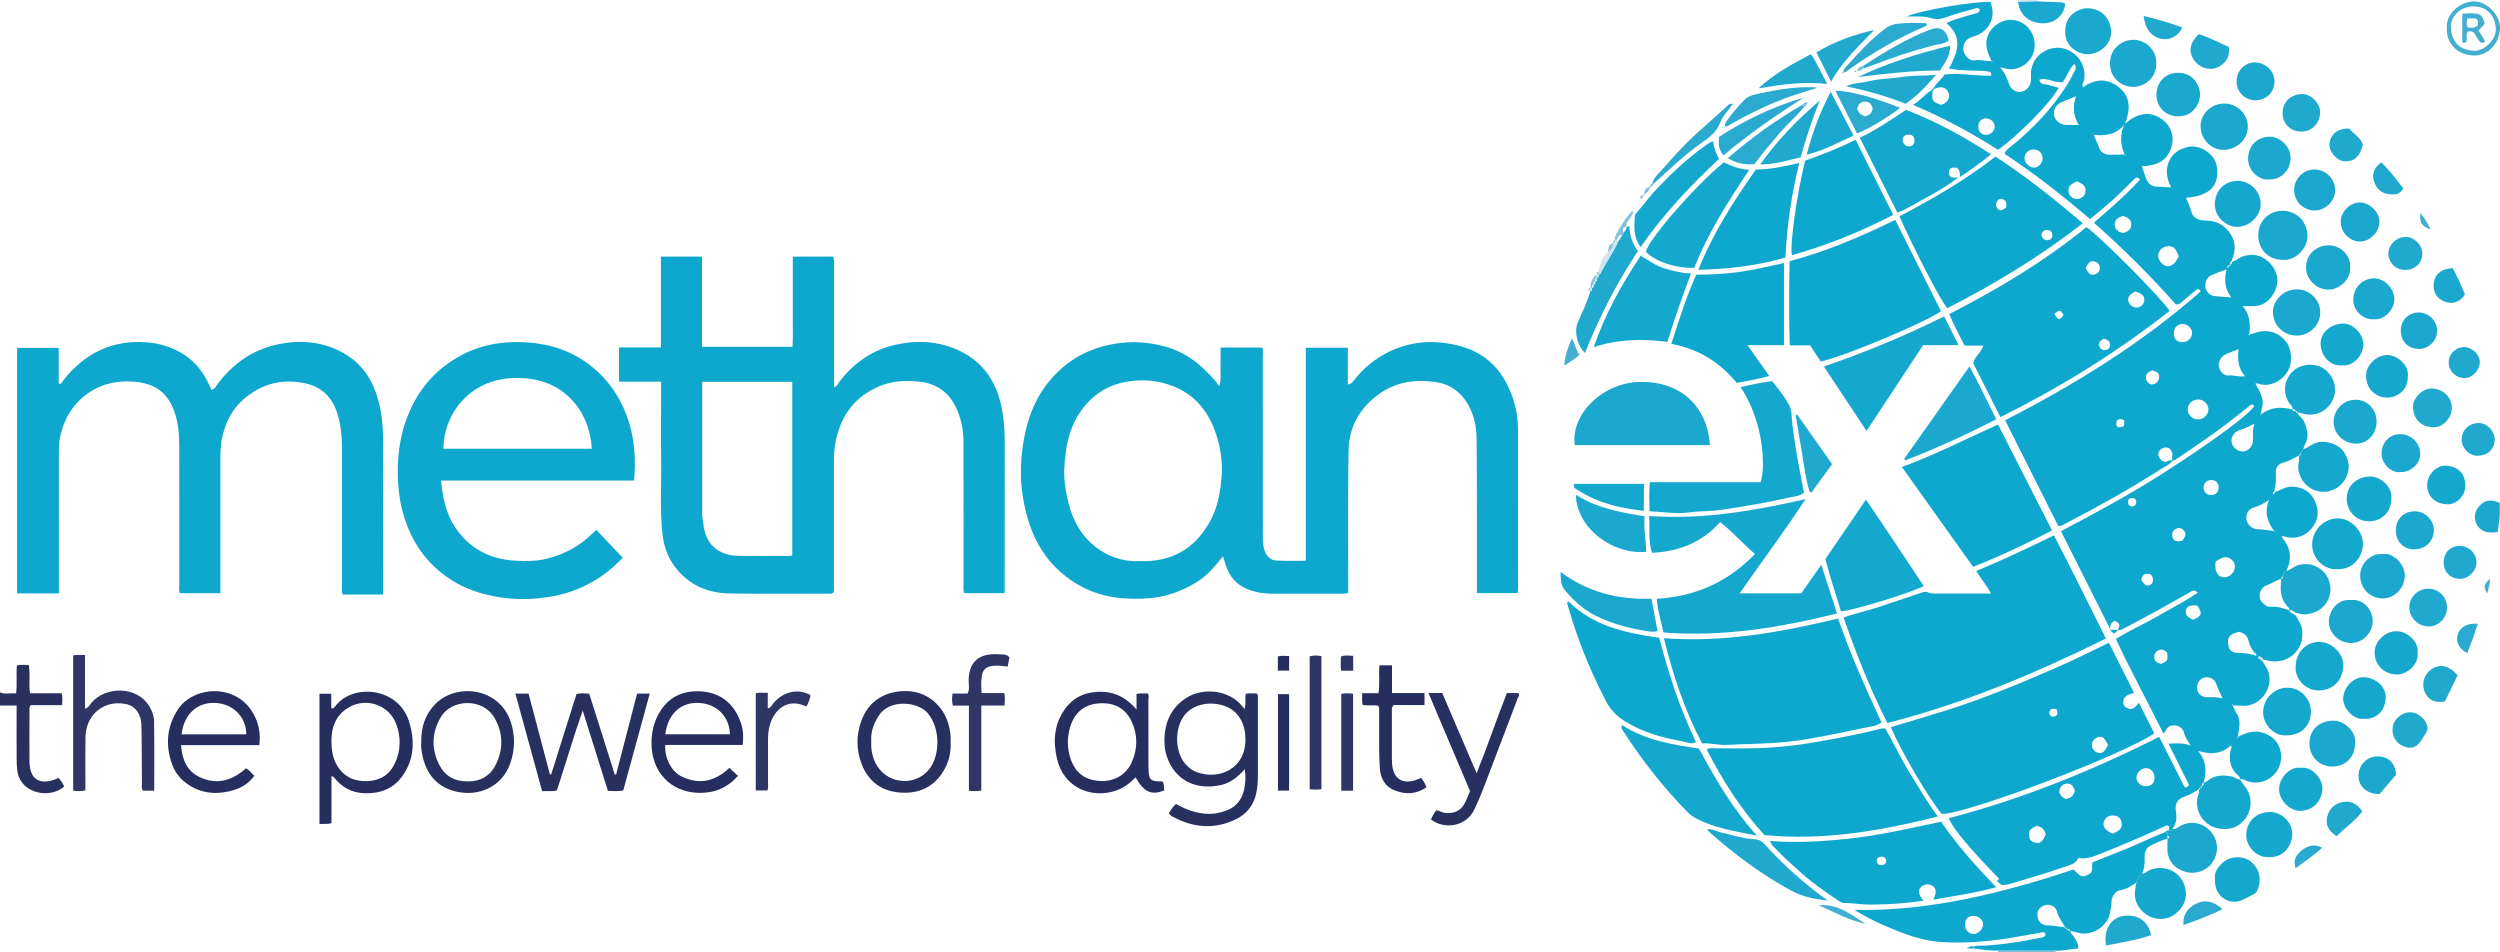 <?xml version="1.0" encoding="iso-8859-1"?>
<!-- Generator: Adobe Illustrator 27.0.0, SVG Export Plug-In . SVG Version: 6.00 Build 0)  -->
<svg version="1.1" id="Layer_1" xmlns="http://www.w3.org/2000/svg" xmlns:xlink="http://www.w3.org/1999/xlink" x="0px" y="0px"
	 viewBox="0 0 1520.193 579" style="enable-background:new 0 0 1520.193 579;" xml:space="preserve">
<g>
	<path style="fill:#283060;" d="M0,421c3.043,1.35,6.199,0.347,9.771,0.611c0.772-5.644-0.027-11.257,0.489-16.975
		c2.369-0.639,4.656-0.218,7.208-0.314c1.101,5.631-0.155,11.29,0.796,17.243c6.455,0,12.868,0,19.311,0
		c0.514,2.547,0.34,4.66,0.204,7.204c-6.497,0-12.903,0-18.981,0c-1.341,1.569-0.862,2.958-0.868,4.223
		c-0.045,9.995-0.091,19.991-0.005,29.986c0.093,10.776,5.993,14.686,16.057,10.765c0.461-0.18,0.898-0.42,1.459-0.686
		c1.85,1.281,2.481,3.414,3.639,5.159c-7.826,6.809-21.518,4.929-26.615-3.759c-2.247-3.83-2.286-8.293-2.336-12.604
		c-0.106-9.161-0.032-18.325-0.032-27.487c0-1.635,0-3.271,0-5.366c-3.555,0-6.826,0-10.097,0C0,426.333,0,423.667,0,421z"/>
	<path style="fill:#81C1DC;" d="M1250.033,578.026c-0.109,0.321-0.12,0.646-0.033,0.974c-11.667,0-23.333,0-35,0
		c0.1-0.331,0.094-0.659-0.019-0.986C1226.665,578.018,1238.349,578.022,1250.033,578.026z"/>
	<path style="fill:#CFE4EF;" d="M1227.154,1.213c-0.051-0.404-0.103-0.808-0.154-1.213c4,0,8,0,12,0
		c0.001,0.284,0.016,0.568,0.043,0.851C1235.08,0.972,1231.117,1.092,1227.154,1.213z"/>
	<path style="fill:#0EA8CE;" d="M1357.264,159.213c2.582-0.656,4.398-2.718,7.04-3.481c6.492-1.876,11.904-0.227,16.236,4.55
		c4.339,4.785,5.576,10.634,2.832,16.574c-2.664,5.768-7.175,9.481-14.027,9.313c-1.643-0.04-3.288-0.006-5.654-0.006
		c4.527,5.101,4.651,10.852,4.185,16.725c-0.469,0.207-0.921,0.418-0.299,0.964c0.193-0.229,0.386-0.459,0.579-0.688
		c1.018,0.028,1.921-0.34,2.872-0.674c7.301-2.569,14.104-0.757,18.758,4.915c3.953,4.818,4.511,13.226,1.104,18.734
		c-3.582,5.792-11.212,9.672-18.025,7.03c-0.402-0.156-0.947,0.056-1.466,0.1c0.991,1.801,2.071,3.455,2.847,5.24
		c1.401,3.226,2.393,6.513,1.014,10.095c-0.393,1.022-0.166,2.283-0.223,3.434c-0.522-0.032-1.038-0.06-0.532,0.695
		c0.157-0.254,0.313-0.508,0.47-0.762c5.8-4.545,12.265-4.776,19.049-2.935l-0.064-0.058c0.274,1.18,1.169,1.131,2.08,1.052
		l-0.075-0.064c-0.037,0.748,0.409,1.015,1.066,1.073l-0.065-0.064c0.912,2.146,3.188,3.224,4.109,5.417
		c1.957,4.658,3.279,9.259,0.413,14.058c-0.488,0.817-0.636,1.836-0.941,2.762c-0.506,0.753-1.012,1.507-1.518,2.26
		c-0.356,0.521-0.711,1.042-1.067,1.563l0.061-0.066c-3.066,1.498-5.905,3.363-9.324,4.247c-3.722,0.962-4.978,3.028-4.834,6.964
		c0.133,3.636,0.011,7.207-0.983,10.721c-0.723,0.425-1.121,0.933-0.467,1.73c0.642-0.281,0.738-0.85,0.835-1.417
		c3.416-1.116,6.42-3.311,10.287-3.276c6.485,0.058,11.328,2.916,14.04,8.58c2.774,5.794,2.328,11.849-1.939,16.813
		c-3.886,4.522-9.118,6.519-15.217,5.256c-0.948-0.196-1.808-0.891-3.155-0.24c5.472,6.299,6.9,13.194,2.918,20.765
		c-1.66,0.517-1.746,2.043-2.154,3.362c-0.504,0.417-1.051,0.806-1.064,1.559l0.058-0.063c-3.22,1.143-6.129,2.959-9.317,4.219
		c-2.811,1.111-4.21,4.794-3.578,7.486c0.631,2.69,3.947,5.589,6.87,5.338c3.929-0.338,7.438,0.901,11.028,2.025l-0.07-0.06
		c0.657,1.894,2.62,2.158,3.972,3.184c1.614,3.036,3.719,5.85,4.026,9.458c1.066,12.56-9.661,21.27-21.962,17.81
		c-0.632-0.178-1.272-0.325-1.908-0.486c-0.736-1.049-1.464-2.114-3.035-1.454c0.187,1.214,0.898,1.499,1.793,1.546
		c2.368,3.177,4.735,6.301,5.143,10.498c0.953,9.801-7.588,18.368-16.457,17.647c-1.817-0.148-3.644-0.169-5.466-0.249
		c-0.159-0.514-0.319-1.024-0.927-0.352c0.26,0.167,0.52,0.334,0.78,0.5c0.38,2.68,2.416,4.572,3.281,7.122
		c1.397,4.116-0.224,7.87-0.22,11.779c-0.232,0.095-0.464,0.191-0.695,0.286c0.12,0.144,0.24,0.287,0.359,0.431
		c0.124-0.227,0.248-0.454,0.372-0.68c4.946-2.627,9.967-4.27,15.651-2.236c6.662,2.383,10.488,7.59,10.394,14.647
		c-0.091,6.816-4.302,12.516-10.655,14.609c-3.268,1.077-6.431,1.154-9.724,0.028c-1.502-0.513-2.914-1.777-4.719-1.095l0.068,0.064
		c0.472-1.719-1.049-2.302-1.912-3.181c-3.973-4.049-4.804-8.924-3.896-14.275c0.176-1.038,1.304-1.964,0.239-3.265
		c-5.513,5.141-11.999,5.701-19.839,3.301c5.368,6.427,5.125,12.826,3.348,19.425l0.059-0.076c-1.174,0.278-1.087,1.193-1.053,2.082
		l0.063-0.073c-0.719-0.007-1.005,0.421-1.073,1.068l0.071-0.072c-0.696,0.015-0.992,0.433-1.073,1.067l0.064-0.065
		c-2.698,1.556-5.222,3.318-8.304,4.284c-4.822,1.511-6.448,4.442-5.536,9.609c0.671,3.804,0,7.12-2.216,10.2
		c-0.417,1.158-1.354,0.911-2.231,0.826c0.188-0.791,0.548-1.572,0.132-2.418c-1.342-1.053-2.476-0.131-3.656,0.42
		c-12.915,6.024-26.056,11.512-39.3,16.772c-3.914,1.554-7.771,2.775-12.114,2.094c-1.531,3.272-4.475,4.031-7.29,4.998
		c-11.415,3.923-22.967,7.406-34.549,10.796c-1.467,0.43-2.921,0.569-4.349,0.609c-1.503-0.305-2.143-1.621-3.316-2.387
		c0.489-0.527,0.898-0.967,1.307-1.407c-18.461-19.033-28.27-30.766-30.613-36.827c44.349-11.597,86.591-28.671,127.958-49.46
		c5.37,10.621,10.49,20.751,15.496,30.652c1.475,0.1,2.009-0.486,2.584-1.576c-4.021-8.067-8.135-16.318-12.437-24.948
		c4.711-0.172,8.795-0.627,13.448,1.197c-1.666-2.996-3.318-5.085-3.926-7.597c-0.693-2.863-2.712-4.231-5.248-4.66
		c-2.685-0.455-4.84,0.748-6.079,3.326c-0.206,0.429-0.601,0.768-1.269,1.594c-9.603-19.293-19.746-37.977-28.944-57.492
		c8.324-5.29,17.182-9.076,25.463-13.896c8.068-4.697,16.428-8.921,24.351-14.245c-2.272-2.482-3.684-0.871-4.948-0.178
		c-6.986,3.827-13.87,7.839-20.854,11.671c-6.401,3.513-12.89,6.867-19.324,10.321c-1.05,0.563-2.066,1.078-3.298,0.78
		c1.206-3.535,1.206-3.535-2.013-5.689c-2.552,1.88-2.552,1.88-2.902,5.046c-9.872-19.649-19.743-39.298-29.837-59.389
		c21.121-11.104,41.639-22.192,61.306-34.753c30.363-19.393,52.728-35.83,56.294-41.408c-1.511-1.658-2.566-0.34-3.679,0.558
		c-8.268,6.669-16.708,13.114-25.388,19.234c-6.37,4.492-12.86,8.813-19.321,13.174c-0.366,0.247-0.955,0.163-1.441,0.233
		c-0.586-1.295,0.165-2.586,0.008-3.887c-0.442-3.669-3.792-5.184-6.87-3.109c-1.192,0.803-1.521,2.047-1.857,3.191
		c0.662,2.249,1.694,4.038,4.047,4.622c1.666,0.133,2.964-1.624,4.719-0.864c-1.641,2.687-4.599,3.674-7.043,5.245
		c-18.862,12.125-38.46,22.98-58.35,33.312c-1.135,0.59-2.192,1.572-4.131,1.21c-10.577-21.064-21.275-42.37-32.236-64.202
		c42.743-21.945,83.071-46.829,118.949-78.389c-1.3-1.917-2.345-1.26-3.254-0.518c-2.447,1.996-4.829,4.071-7.252,6.098
		c-1.248,1.044-2.227,2.57-4.685,2.365c-15.241-17.289-31.842-33.777-49.824-49.691c9.932-8.545,19.562-16.828,28.103-26.286
		c-1.561-1.79-2.616-1.094-3.621-0.112c-2.739,2.679-5.461,5.376-8.194,8.062c-5.801,5.702-12.156,10.752-18.592,16.16
		c-16.693-14.247-33.719-27.711-52.021-39.735c0.602-2.086,2.221-3.054,3.571-4.139c13.434-10.797,25.225-23.093,34.448-37.72
		c1.677-2.659,3.036-5.52,4.525-8.297c0.724-1.349,1.287-2.721-0.147-4.452c-3.123,3.106-4.236,7.395-7.045,11.001
		c-4.588,0.916-9.124-3.013-14.194-1.422c0.667,3.584,3.795,2.434,5.665,3.215c1.902,0.795,4.143,0.883,6.115,1.774
		c-5.256,9.429-23.727,28.086-36.814,37.657c-16.127-10.24-33.107-19.434-51.811-27.396c4.853-2.698,7.487-6.646,11.476-9.029
		c0.178,0.161,0.357,0.322,0.536,0.482c-0.622,6.219-0.493,6.447,4.91,8.553c0.732-0.267,1.582-0.427,2.265-0.853
		c2.622-1.638,3.435-4.229,2.251-6.853c-1.059-2.348-3.403-3.408-6.204-2.742c-0.796,0.189-1.551,0.546-2.325,0.826
		c-0.124-0.134-0.246-0.269-0.366-0.407c1.589-3.372,4.91-5.323,6.617-8.379c9.669-1.244,19.05,1.101,28.363,0.678
		c0.486-2.254-1.068-2.39-2.018-2.555c-1.95-0.34-3.961-0.397-5.949-0.431c-5.798-0.097-11.587-0.259-17.643-1.28
		c5.068-9.425,8.907-18.808-1.506-27.685c3.795-2.01,7.6-2.903,11.299-4.052c2.366-0.735,4.768-1.353,7.146-2.052
		c1.006-0.295,1.825-0.806,1.786-2.064c-0.769-1.366-2.044-0.958-3.071-0.667c-5.564,1.578-11.187,3.017-16.608,5.002
		c-3.21,1.176-6.078,1.898-9.522,0.877c-4.795-1.422-9.858-1.055-15.272-1.089c9.575-3.966,41.177-9.348,50.93-8.783
		c3.454,8.458-0.003,16.874-8.384,20.337c-1.375,0.568-2.892,0.837-4.199,1.52c-3.027,1.582-4.433,4.802-3.683,7.987
		c0.703,2.989,3.918,6.319,6.725,5.667c3.592-0.834,6.87,0.861,10.29,0.235c-0.02,0.517-0.038,1.031,0.701,0.516
		c-0.253-0.154-0.507-0.307-0.76-0.461c-1.8-3.38-3.106-6.769-3.144-10.803c-0.069-7.31,7.241-14.123,14.603-14.179
		c7.831-0.06,14.047,6.158,14.769,13.916c1.058,11.368-10.594,19.005-19.36,15.18c-0.272-0.119-0.642-0.015-1.624-0.015
		c3.033,3.094,4.204,6.694,5.54,10.258c1.171,3.126,4.278,4.875,7.025,4.487c3.224-0.456,5.888-3.379,6.165-6.895
		c0.104-1.322-0.052-2.663-0.036-3.994c0.1-8.334,6.275-14.942,14.828-15.885c7.465-0.823,15.304,4.731,17.2,12.258
		c0.645,2.562,0.927,5.111,0.19,7.796c-0.312,1.138-1.566,2.308-0.431,3.963c7.077-5.343,14.578-5.556,21.505-0.226
		c7.614,5.858,7.2,13.831,4.03,22.292c7.372-6.337,15.002-8.273,23.026-2.164c4.364,3.322,7.437,9.633,4.906,17.013
		c-2.507,7.311-7.617,10.615-17.807,11.109c0.925,2.617,1.763,5.188,2.741,7.704c1.047,2.691,3.17,4.629,5.932,4.618
		c2.888-0.012,5.764,0.568,9.161,0.408c-3.115-6.053-3.745-11.825-0.307-17.597c2.403-4.034,6.236-5.869,10.518-6.907
		c7.352-1.781,16.493,4.416,17.58,11.784c1.743,11.81-4.367,18.081-18.791,19.111c1.153,2.771,2.495,5.387,3.266,8.286
		c1.027,3.863,3.737,5.377,8.42,5.54c4.766,0.166,9.126,1.215,12.674,4.781c4.916,4.942,6.512,10.598,4.325,17.259
		c-0.308,0.939-0.644,1.869-0.967,2.803c-0.963,0.402-1.039,1.193-0.912,2.074c-0.696-0.087-0.984,0.308-1.088,0.92
		c-0.45,0.137-0.886,0.283-0.608,0.913c0.66,0.202,0.691-0.306,0.808-0.716c0.647-0.09,0.912-0.487,0.892-1.112
		C1356.994,160.809,1357.165,160.037,1357.264,159.213z M1370.953,398.375c0.342,0.457,0.822,0.653,1.017,0.011
		c0.214-0.703-0.288-1.169-0.979-1.37c-1.592-2.121-3.084-4.349-3.599-6.966c-0.664-3.375-2.698-5.141-6.073-5.893
		c-0.632,0.207-1.418,0.441-2.188,0.718c-3.782,1.361-4.797,3.107-4.209,7.205c0.45,3.133,2.336,5.026,5.767,4.895
		C1364.242,396.84,1367.572,397.631,1370.953,398.375z M1383.031,322.964c0.084,0.401,0,1.066,0.726,0.463
		c-0.264-0.133-0.528-0.266-0.793-0.399c-4.348-5.669-6.165-11.808-3.194-18.964c-3.161,2-6,3.69-9.41,4.601
		c-3.378,0.903-4.861,4.205-4.293,7.463c0.488,2.8,3.419,5.686,6.691,5.692C1376.26,321.827,1379.608,322.602,1383.031,322.964z
		 M1292.031,93.966c0.055,0.362-0.054,0.949,0.623,0.452c-0.228-0.131-0.455-0.263-0.683-0.394
		c-2.609-5.901-3.075-11.866-0.286-18.111c-4.934,5.959-11.399,6.827-18.492,6.109c1.092,2.923,2.269,5.087,3.061,7.442
		c1.046,3.106,3.43,4.73,6.852,4.628C1286.079,94.003,1289.056,94.004,1292.031,93.966z M1262.357,58.568
		c-3.244,1.314-5.635,2.314-8.049,3.254c-3.981,1.55-5.921,4.595-5.27,8.355c0.555,3.206,3.866,5.77,7.58,5.825
		c2.304,0.034,4.609,0.006,7.43,0.006C1260.684,70.436,1260.21,64.876,1262.357,58.568z M1353.863,163.828
		c-3.51,1.134-6.321,2.439-9.233,3.523c-2.507,0.933-3.982,4.43-3.593,7.084c0.428,2.926,2.512,5.203,5.518,5.598
		c3.062,0.402,6.162,0.512,10.255,0.828C1352.578,175.399,1352.564,169.794,1353.863,163.828z M1361.205,212.342
		c-3.466,1.378-5.982,2.191-8.321,3.36c-2.474,1.236-4.105,4.678-3.693,7.051c0.513,2.954,3.055,5.895,6.089,5.584
		c3.169-0.324,6.131,1.02,9.881,0.438C1361.017,224.122,1360.493,218.789,1361.205,212.342z M1370.928,257.576
		c-2.816,1.408-5.329,2.917-8.29,3.71c-2.645,0.708-4.844,2.35-5.551,5.212c-0.942,3.817,1.981,7.539,6.168,8.057
		c3.169,0.392,6.639-2.842,6.724-6.462C1370.061,264.636,1369.513,261.141,1370.928,257.576z M1351.493,424.836
		c-1.175-3.016-2.776-5.657-3.714-8.699c-1.048-3.399-4.384-4.923-7.542-4.092c-2.781,0.732-4.729,3.942-4.25,7.002
		c0.461,2.942,2.963,4.951,6.439,4.924C1345.4,423.948,1348.365,423.757,1351.493,424.836z M1336.566,255.036
		c3.285-0.023,6.207-2.71,6.344-5.832c0.148-3.367-2.842-6.347-6.31-6.29c-3.633,0.059-6.485,2.9-6.322,6.296
		C1330.436,252.483,1333.215,255.059,1336.566,255.036z M1347.213,341.614c-0.534,5.317,0.765,8.305,3.884,9.246
		c2.528,0.763,5.715-0.705,7.078-3.261c1.5-2.81,0.981-5.48-1.461-7.514C1354.302,338.077,1351.243,338.525,1347.213,341.614z
		 M1324.791,155.872c-1.922-5.49-3.529-6.684-7.733-5.943c-2.633,0.465-4.513,2.689-4.724,5.59
		c-0.162,2.234,2.496,5.682,4.839,6.275C1319.965,162.5,1322.874,160.298,1324.791,155.872z M1327.285,208.06
		c3.15-0.091,5.778-2.707,5.693-5.668c-0.078-2.701-2.78-5.335-5.511-5.374c-3.577-0.05-5.745,2.285-5.6,6.031
		C1321.997,206.394,1323.904,208.158,1327.285,208.06z M1310.108,472.7c-0.073-3.172-2.231-5.544-5.099-5.604
		c-2.842-0.059-5.802,2.761-5.904,5.627c-0.101,2.846,2.755,5.427,5.938,5.366C1308.292,478.028,1310.184,476.014,1310.108,472.7z
		 M1284.586,506.952c4.935-2.073,6.13-3.706,5.435-7.177c-0.479-2.395-2.314-3.828-4.981-3.889c-3.082-0.071-5.282,1.526-5.85,4.246
		C1278.637,502.78,1280.403,505.078,1284.586,506.952z M1236.484,90.907c-3.066,0.073-5.454,2.377-5.435,5.24
		c0.019,2.858,2.821,5.696,5.707,5.779c2.636,0.076,5.276-2.64,5.304-5.457C1242.093,93.141,1239.775,90.829,1236.484,90.907z
		 M1262.927,110.303c-4.55,1.959-5.767,3.734-4.898,7.147c0.485,1.906,2.601,3.468,4.802,3.546c2.378,0.084,4.695-1.574,5.17-3.699
		C1268.769,113.86,1267.518,112.135,1262.927,110.303z M1238.462,502.148c-4.364,1.989-4.899,2.955-4.56,6.529
		c0.268,2.823,2.335,3.4,4.399,3.86c2.296,0.511,3.968-1.122,5.589-5.021C1243.43,504.569,1241.692,502.847,1238.462,502.148z
		 M1202.925,77.059c0.022,3.058,2.026,5.066,4.932,4.941c2.803-0.12,5.091-2.408,5.057-5.057c-0.034-2.656-2.37-4.889-5.173-4.945
		C1204.849,71.942,1202.902,73.987,1202.925,77.059z M1291.048,131.253c-2.958,0.874-5.188,2.116-5.093,5.424
		c0.094,3.314,2.457,4.35,5.04,5.094c2.781-0.869,5.021-2.134,4.965-5.398C1295.907,133.343,1293.695,132.219,1291.048,131.253z
		 M1261.673,481.133c-0.637-2.998-2.322-4.805-4.801-4.657c-2.94,0.176-4.494,2.348-4.71,5.319c0.88,2.127,2.219,3.648,4.477,4.084
		C1260.222,484.385,1260.222,484.385,1261.673,481.133z M1349.111,296.687c0.11-2.871-1.658-4.78-4.443-4.797
		c-2.786-0.017-4.732,1.879-4.727,4.607c0.005,2.538,1.731,4.377,4.265,4.544C1346.999,301.225,1349.005,299.444,1349.111,296.687z
		 M1336.072,368.217c-4.309-0.386-6.198,0.391-6.894,2.834c-0.671,2.356,0.856,4.338,4.48,5.816
		C1338.931,374.59,1339.428,372.809,1336.072,368.217z M1317.829,396.865c-1.604-1.44-3.347-2.652-5.647-1.281
		c-1.511,0.902-2.309,2.247-2.226,4.115c0.123,2.758,2.116,3.426,4.153,4.057C1318.23,401.775,1318.23,401.775,1317.829,396.865z
		 M1308.353,233.842c2.685-0.326,4.335-1.804,4.569-4.422c0.248-2.77-1.891-3.534-4.044-4.186c-1.886,0.736-3.802,1.286-3.943,3.852
		C1304.792,231.676,1306.091,233.072,1308.353,233.842z M1326.983,328.89c2.349-3.406,2.51-4.678,0.791-6.455
		c-1.434-1.482-3.046-1.831-4.877-0.707c-2.022,1.241-2.443,3.183-1.749,5.164C1322.182,329.844,1324.736,329.126,1326.983,328.89z
		 M1302.126,352.781c2.109,3.128,3.466,3.86,5.323,2.83c1.761-0.977,1.978-2.661,1.522-4.32c-0.797-2.897-3.035-2.456-5.17-2.033
		C1302.802,350.31,1302.095,351.384,1302.126,352.781z M1291.724,255.701c-1.459-1.132-2.942-1.155-4.448-0.111
		c-0.555,1.542-0.75,2.949,0.491,4.169C1291.719,259.678,1291.719,259.678,1291.724,255.701z M1294.375,303.513
		c-0.564,1.8-0.691,3.382,1.261,4.258c1.23,0.552,2.344,0.024,2.968-1.036c0.719-1.221,0.59-2.51-0.469-3.555
		C1296.975,302.752,1295.866,302.656,1294.375,303.513z M1262.741,57.631l-0.27-0.212l-0.046,0.353L1262.741,57.631z
		 M1380.5,302.773l0.151-0.273l-0.248-0.024L1380.5,302.773z"/>
	<path style="fill:#0EA8CE;" d="M819.812,360.44c-2.051,0.828-3.562,0.545-5.037,0.547c-14.164,0.015-28.329-0.02-42.493-0.004
		c-4.194,0.005-8.25-0.825-12.177-2.136c-7.844-2.618-12.664-8.193-15.032-16.013c-0.431-1.423-0.869-2.845-1.396-4.569
		c-4.677,5.839-9.236,11.411-15.526,15.385c-10.054,6.352-20.881,9.967-32.742,10.347c-7.801,0.25-15.528,0.031-23.244-1.837
		c-8.904-2.156-16.822-6.006-23.985-11.573c-16.052-12.475-23.258-29.625-26.306-49.135c-1.195-7.645-1.399-15.313-0.747-22.88
		c1.831-21.227,8.15-40.637,25.03-55.112c9.435-8.091,20.362-12.724,32.674-14.589c10.044-1.521,19.813-0.82,29.525,1.818
		c9.007,2.447,16.772,7.122,23.507,13.497c3.239,3.066,6.389,6.242,9.516,10.546c1.386-4.393,0.648-8.127,0.779-11.762
		c0.136-3.791,0.03-7.59,0.03-11.63c8.655,0,16.904,0,25.385,0c0.668,1.752,0.322,3.592,0.324,5.365
		c0.027,35.495,0,70.989,0.051,106.484c0.005,3.794-0.289,7.603,0.925,11.371c1.225,3.802,3.756,6.076,7.48,6.305
		c5.763,0.355,11.565,0.094,17.698,0.094c0-43.306,0-86.232,0-129.516c8.583,0,16.824,0,25.534,0c0,7.243,0,14.663,0,22.44
		c2.652-0.596,3.577-2.467,4.73-3.879c4.464-5.466,9.721-10.013,15.746-13.612c12.274-7.332,25.493-9.758,39.668-7.648
		c8.177,1.217,15.856,3.594,22.635,8.337c8.015,5.608,13.132,13.456,16.661,22.46c2.76,7.04,4.004,14.346,4.012,21.87
		c0.034,31.995,0.038,63.99,0.043,95.985c0,0.977-0.098,1.953-0.165,3.218c-8.227,0-16.288,0-24.829,0c0-1.873,0.002-3.663,0-5.452
		c-0.027-29.328,0.074-58.658-0.173-87.985c-0.061-7.26-1.394-14.39-5.107-20.987c-4.512-8.015-11.376-12.741-20.099-13.931
		c-11.94-1.63-23.567-0.138-33.812,7.113c-11.915,8.432-18.617,20.031-18.87,34.505c-0.466,26.655-0.182,53.322-0.21,79.985
		C819.81,356.005,819.812,358.148,819.812,360.44z M693.524,341.183c18.997,0.612,32.587-7.48,41.695-23.136
		c5.175-8.895,6.991-18.875,7.663-29.025c0.542-8.187-0.655-16.284-3.096-24.039c-4.329-13.753-12.384-24.621-26.252-30.082
		c-8.422-3.316-17.098-4.35-26.275-3.118c-13.472,1.808-23.596,8.366-30.92,19.488c-6.791,10.313-8.609,22.088-9.184,34.099
		c-0.286,5.978,0.668,11.922,1.905,17.744c2.789,13.121,8.836,24.321,20.411,31.797
		C676.941,339.736,685.283,341.596,693.524,341.183z"/>
	<path style="fill:#0EA8CE;" d="M610.916,360.671c-8.649,0-16.589,0-24.567,0c-0.763-1.972-0.413-3.813-0.415-5.598
		c-0.037-28.994,0.018-57.988-0.09-86.982c-0.027-7.353-1.582-14.483-4.913-21.1c-4.36-8.662-11.658-13.65-21.061-14.795
		c-8.581-1.045-17.219-0.742-25.46,2.799c-11.267,4.841-19.158,12.758-23.615,24.257c-2.625,6.771-3.712,13.71-3.71,20.898
		c0.006,24.995,0.01,49.99-0.016,74.985c-0.002,1.788,0.304,3.621-0.215,5.198c-1.037,0.964-2.089,0.652-3.046,0.652
		c-19.996,0.006-39.995,0.192-59.987-0.103c-12.821-0.189-24.008-4.625-32.378-14.847c-4.858-5.932-7.534-12.727-8.479-20.347
		c-1.875-15.107-0.692-30.26-0.918-45.389c-0.214-14.327-0.046-28.66-0.046-42.991c0-1.626,0-3.253,0-5.218
		c-8.719,0-16.988,0-25.584,0c0-7.075,0-13.793,0-20.86c8.327,0,16.599,0,25.474,0c0-18.543,0-36.756,0-55.19
		c8.541,0,16.478,0,25.018,0c0,18.19,0,36.408,0,54.828c18.538,0,36.477,0,55.02,0c0.327-6.048,0.108-12.147,0.147-18.232
		c0.039-5.999,0.008-11.998,0.008-17.996c0-6.122,0-12.244,0-18.594c8.441,0,16.376,0,24.296,0c0.135,0.135,0.26,0.247,0.369,0.373
		c0.105,0.121,0.264,0.251,0.276,0.387c0.074,0.828,0.156,1.658,0.157,2.488c0.008,25.327,0.006,50.653,0.006,76.133
		c2.045-0.648,2.615-2.578,3.676-3.915c8.864-11.173,19.945-18.894,33.99-21.96c13.513-2.949,26.76-2.067,39.273,4.084
		c13.98,6.872,21.648,18.684,24.844,33.613c1.496,6.989,1.986,14.09,1.971,21.251c-0.063,28.828-0.026,57.656-0.026,86.483
		C610.916,356.785,610.916,358.586,610.916,360.671z M427.001,232.15c0,1.456,0,2.435,0,3.413c0,25.472,0.006,50.944-0.006,76.415
		c-0.001,2.668,0.502,5.258,0.853,7.886c1.437,10.753,8.709,17.839,20.743,18.119c10.316,0.24,20.642,0.082,30.964,0.089
		c0.811,0.001,1.68,0.108,2.199-0.621c0-35.099,0-70.128,0-105.303C463.494,232.15,445.563,232.15,427.001,232.15z"/>
	<path style="fill:#0EA8CE;" d="M35.812,360.839c-8.849,0-16.981,0-25.42,0c0-49.747,0-99.333,0-149.286c8.225,0,16.598,0,25.315,0
		c0,7.31,0,14.586,0,21.847c1.912,0.29,2.023-1.172,2.655-1.974c13.042-16.577,29.851-25.002,51.149-23.246
		c8.184,0.675,15.964,3.203,22.845,7.762c6.65,4.405,11.374,10.584,14.702,17.824c0.482,1.049,0.97,2.095,1.526,3.295
		c2.022-0.323,2.572-2.002,3.517-3.27c9.152-12.274,20.926-20.81,35.961-24.188c14.736-3.311,28.987-2.013,42.226,5.958
		c11.961,7.202,17.73,18.485,20.661,31.541c1.713,7.633,2.039,15.415,2.009,23.247c-0.106,28.495-0.042,56.991-0.042,85.487
		c0,1.807,0,3.614,0,5.693c-8.4,0-16.457,0-24.481,0c-0.917-1.932-0.497-3.783-0.499-5.568c-0.032-27.829-0.044-55.658-0.007-83.487
		c0.01-7.17-0.659-14.202-2.829-21.09c-3.112-9.878-9.498-16.152-19.679-18.318c-14.117-3.004-26.774,0.422-37.469,9.84
		c-7.009,6.173-11.04,14.414-12.966,23.622c-1.065,5.094-0.983,10.24-0.984,15.39c-0.004,24.33-0.002,48.659-0.002,72.989
		c0,1.817,0,3.634,0,5.814c-8.274,0-16.325,0-24.539,0c-0.932-1.604-0.434-3.474-0.436-5.241
		c-0.038-27.829-0.036-55.658-0.02-83.487c0.004-6.322-0.368-12.644-2.057-18.722c-3.809-13.703-11.74-20.354-26.468-21.259
		c-10.612-0.652-20.364,1.837-28.912,8.556c-7.645,6.008-12.144,13.848-14.555,23.11c-1.017,3.908-1.206,7.858-1.205,11.852
		c0.007,26.496,0.004,52.992,0.004,79.488C35.812,356.816,35.812,358.616,35.812,360.839z"/>
	<path style="fill:#0EA8CE;" d="M385.587,292.193c-39.403,0-78.326,0-117.386,0c1.019,10.379,2.942,20.03,8.646,28.554
		c8.679,12.972,21.1,19.28,36.398,20.195c6.621,0.396,13.262,0.363,19.797-1.358c10.503-2.765,19.768-7.639,27.421-15.43
		c0.694-0.706,1.454-1.347,2.125-1.964c5.295,5.576,10.514,11.072,16.144,17.001c-3.324,3.353-7.488,7.267-12.192,10.586
		c-9.078,6.406-19.178,10.695-30.005,12.728c-12.121,2.276-24.4,2.473-36.605-0.003c-8.836-1.793-17.241-4.664-24.928-9.489
		c-9.473-5.946-17.102-13.669-22.662-23.379c-7.074-12.354-10.076-25.738-10.45-39.911c-0.41-15.557,2.255-30.398,9.4-44.258
		c6.077-11.788,14.886-21.067,26.368-27.867c13.353-7.908,27.897-10.423,43.058-9.377c13.963,0.964,26.907,5.19,38.183,13.95
		c11.987,9.312,19.635,21.44,23.906,35.815C386.051,268.92,386.565,280.116,385.587,292.193z M359.83,272.877
		c-1.133-23.153-17.883-45.662-50.712-42.795c-23.772,2.076-39.398,21.565-39.463,42.795
		C299.579,272.877,329.503,272.877,359.83,272.877z"/>
	<path style="fill:#0EA8CE;" d="M1280.552,388.242c-42.916,21.269-86.467,39.511-132.882,51.385
		c-10.593-20.849-18.947-42.231-26.664-64.113c6.386-2.407,13.033-3.703,19.438-5.775c9.133-2.954,18.223-6.043,27.307-9.145
		c1.781-0.608,3.395-1.124,5.241-0.113c0.807,0.442,1.93,0.415,2.91,0.417c11.485,0.026,22.97,0.017,34.79,0.017
		c-2.537-4.915-6.074-8.846-9.012-13.711c16.001-6.581,31.364-13.921,47.283-21.657
		C1259.795,346.324,1269.915,367.158,1280.552,388.242z"/>
	<path style="fill:#0EA8CE;" d="M1282.369,390.844c5.161,10.295,10.135,20.217,15.265,30.45c-3.287,1.162-6.732,1.788-6.54,5.912
		c0.087,1.866,1.343,3.019,2.995,3.624c2.339,0.857,4.015-0.075,6.507-3.505c3.154,6.267,6.27,12.457,9.372,18.62
		c-19.773,13.404-114.484,49.256-129.24,48.981c-7.389-8.548-24.705-37.962-30.97-52.78c11.353-3.413,22.688-6.683,33.933-10.241
		c11.208-3.547,22.251-7.589,33.193-11.896c11.107-4.372,22.082-9.053,33.026-13.82
		C1260.712,401.484,1271.261,396.26,1282.369,390.844z M1281.806,453.022c-1.923-4.174-3.242-5.289-5.604-4.89
		c-2.305,0.389-4.189,2.553-4.208,4.832c-0.018,2.093,1.574,4.174,3.654,4.776C1278.203,458.48,1279.672,457.392,1281.806,453.022z
		 M1250.713,431.395c-2.265-0.784-3.927-0.67-4.52,1.675c-0.364,1.439,1.173,3.052,2.64,2.759
		C1251.222,435.351,1251.368,433.668,1250.713,431.395z"/>
	<path style="fill:#0EA8CE;" d="M1216.413,253.6c-5.651-11.18-11.103-21.968-16.595-32.835c1.007-3.984,4.833-6.284,6.155-10.594
		c-3.875,0-7.599,0-11.34,0c-3.193-6.408-6.511-12.305-9.343-19.194c29.586-15.169,57.867-32.024,83.439-52.889
		c9.892,7.164,46.218,43.945,50.535,50.95C1287.535,214.068,1253.367,235.242,1216.413,253.6z M1298.33,177.192
		c-3.966,2.381-4.836,3.76-3.984,6.313c0.756,2.265,2.88,3.636,5.351,3.457c2.312-0.168,4.122-2.162,4.222-4.653
		C1304.017,179.861,1302.56,178.527,1298.33,177.192z M1268.223,162.972c1.891,3.687,3.167,4.617,5.494,3.897
		c1.864-0.576,3.158-1.844,3.125-3.916c-0.032-2.026-1.205-3.362-3.137-3.896C1271.289,158.389,1270.105,159.243,1268.223,162.972z
		 M1279.376,205.976c-1.869,0.915-3.111,1.895-3.209,3.871c0.935,2.143,2.386,3.793,4.91,2.823c2.324-0.893,2.216-2.972,1.498-5.144
		c-0.506-0.319-1.038-0.705-1.615-1.001C1280.53,206.305,1280.041,206.201,1279.376,205.976z M1249.191,190.741
		c2.316,4.204,3.044,4.261,5.652,0.727C1252.628,188.237,1252.595,188.231,1249.191,190.741z"/>
	<path style="fill:#0EA8CE;" d="M1011.801,388.083c36.215,2.696,70.938-3.561,105.891-11.989
		c7.336,21.517,16.743,42.287,26.427,63.236c-3.601,2.451-7.818,2.664-11.709,3.504c-11.774,2.541-23.604,4.866-35.476,6.9
		c-6.513,1.116-13.14,1.711-19.742,2.118c-9.112,0.562-18.255,0.62-27.374,1.103c-5.026,0.266-9.832-1.271-14.837-0.937
		C1024.313,431.695,1017.258,410.464,1011.801,388.083z"/>
	<path style="fill:#0EA8CE;" d="M1178.282,496.501c-34.887,8.781-69.449,14.775-105.334,11.287
		c-14.312-15.522-25.494-33.234-35.124-52.006c1.687-1.294,3.223-0.735,4.644-0.745c9.321-0.063,18.652,0.214,27.962-0.126
		c11.078-0.404,22.087-1.679,33.034-3.567c13.51-2.329,26.969-4.856,40.254-8.262c0.786-0.201,1.645-0.114,2.627-0.17
		c5.239,9.009,9.618,18.496,15.109,27.384C1166.836,479.008,1171.99,487.862,1178.282,496.501z"/>
	<path style="fill:#0EA8CE;" d="M1266.413,135.757c-25.868,20.363-53.576,36.9-82.281,51.651
		c-3.413-3.391-19.557-34.453-29.141-55.836c20.156-10.684,40.026-21.947,58.361-36.349
		C1232.144,107.457,1249.398,121.102,1266.413,135.757z M1219.806,126.26c0.437-2.395,0.457-4.362-2.056-5.104
		c-1.387-0.41-2.716-0.001-3.397,1.325c-0.795,1.548-0.896,3.228,0.49,4.543C1216.631,128.723,1218.132,127.49,1219.806,126.26z
		 M1241.24,143.131c0.971,2.245,2.45,3.439,4.783,2.748c1.414-0.419,2.056-1.591,1.97-3.101c-0.086-1.511-0.823-2.503-2.326-2.813
		C1243.299,139.478,1241.838,140.441,1241.24,143.131z"/>
	<path style="fill:#0EA8CE;" d="M1180.264,189.208c-8.056,6.09-56.457,26.741-73.095,30.619c-2.043-3.081-4.141-6.245-6.529-9.847
		c-3.836,0-7.927,0-12.347,0c-0.512-17.227-0.386-33.983-0.08-51.162c22.296-5.915,43.269-14.86,64.225-25.101
		C1161.772,152.332,1171.03,170.793,1180.264,189.208z"/>
	<path style="fill:#0EA8CE;" d="M1250.033,578.026c-11.684-0.004-23.368-0.008-35.052-0.011c-5.051,0.298-9.986-0.809-14.978-1.237
		c0.004-0.382,0.008-0.765,0.012-1.147c2.406-0.94,4.936-0.44,7.405-0.619c10.898-0.788,21.699-2.269,32.366-4.63
		c1.465-0.324,3.509-0.017,4.1-2.222c-0.427-1.633-1.783-1.261-2.826-1.085c-6.672,1.126-13.309,2.477-19.996,3.497
		c-13.309,2.03-26.706,3.095-40.166,2.3c-12.395-0.732-23.813-5.229-35.052-10.046c-6.218-2.665-12.164-5.967-18.238-9.484
		c46.207,0.809,90.118-10.383,133.319-24.586c4.811,5.02,5.774,5.19,10.532,2.006c1.195-1.788,0.431-3.89,0.855-5.813
		c0.221-0.257,0.442-0.513,0.662-0.77c9.736-4.075,19.703-7.583,29.281-12.052c4.775-2.228,9.683-4.172,14.531-6.245
		c1.228,0.314,1.214,1.32,1.272,2.285c-0.028,0.621-0.057,1.243-0.085,1.864l0.05-0.061c-3.625,0.886-6.965,2.544-10.264,4.174
		c-2.681,1.324-3.804,3.927-3.68,6.976c0.14,3.457,0.013,6.876-1.556,10.071c-1.519,1.569-2.844,3.261-3.445,5.415
		c-3,1.994-5.803,4.153-9.657,4.662c-3.151,0.416-5.365,3.799-5.485,7.276c-0.103,2.98-0.659,5.868-1.521,8.691
		c-1.903,6.235-10.668,12.276-18.691,9.951c-1.563-0.453-3.163-0.775-4.747-1.157c-0.337-1.006-1.182-0.99-2.013-0.999
		c0.007-0.66-0.346-0.974-0.978-1.022c-2.048-3.144-4.211-6.138-5.239-9.925c-0.902-3.324-5.076-4.732-8.091-3.36
		c-2.996,1.364-4.182,3.569-3.653,6.793c0.5,3.047,2.459,5.06,6.277,5.193c3.642,0.127,7.169,0.73,10.73,1.275
		c-0.052,0.732,0.427,0.915,1.016,0.985c0.317,1.05,1.133,1.084,2.013,0.987c-0.359,1.779,1.321,2.4,2.033,3.57
		c1.235,2.031,2.654,3.981,2.669,6.51c-0.241,0.267-0.482,0.535-0.723,0.802C1258.672,577.034,1254.428,578.354,1250.033,578.026z
		 M1194.88,562.215c0.032,3.205,2.123,5.576,5.012,5.684c3.069,0.114,6.163-3.011,5.977-6.037c-0.163-2.665-2.896-4.983-5.844-4.956
		C1196.735,556.936,1194.847,558.884,1194.88,562.215z"/>
	<path style="fill:#15A8CE;" d="M1057.846,360.792c12.818,0,25.066,0,37.469,0c4.022-5.757,8.073-11.556,12.153-17.395
		c3.174,9.827,6.267,19.405,9.566,29.62c-34.722,8.691-69.475,14.342-105.519,11.598c-1.334-6.649-3.532-13.195-4.124-20.533
		c23.265-1.283,43.226-10.041,59.805-27.244c-7.435-6.083-13.447-13.407-21.224-19.336c-11.15,12.39-25.099,17.876-41.435,18.659
		c-2.338-7.251-1.235-14.489-1.724-22.401c32.568,2.355,63.77-3.131,95.061-10.264
		C1085.156,322.97,1071.302,341.445,1057.846,360.792z"/>
	<path style="fill:#0EA8CE;" d="M1156.474,283.937c20.36-7.371,38.974-17.099,58.477-25.798
		c11.117,21.817,21.942,43.062,32.839,64.448c-15.675,8.053-31.479,15.551-47.974,22.097
		C1185.335,324.388,1171.118,304.462,1156.474,283.937z"/>
	<path style="fill:#0EA8CE;" d="M1180.348,499.659c10.018,14.77,21.603,27.321,33.441,39.841
		c-12.686,3.606-25.411,5.182-38.243,7.583c2.191-4.366,1.967-6.879-0.531-8.498c-2.025-1.312-5.317-0.956-6.863,0.742
		c-2.032,2.231-1.683,4.368,1.393,8.338c-10.809,1.733-21.646,2.415-32.566,2.403c-5.338-0.005-10.569-0.993-15.877-1.031
		c-1.057-0.008-1.882-0.459-2.734-1.032c-7.987-5.378-15.916-10.813-23.125-17.253c-5.458-4.875-10.931-9.719-15.925-15.077
		c-1.129-1.211-2.424-2.301-2.963-4.258c17.541,1.283,34.883,0.127,52.24-1.983C1145.983,507.32,1162.981,503.268,1180.348,499.659z
		 M1146.964,523.284c-0.37-1.782-1.518-2.483-3.226-2.366c-1.551,0.106-2.537,1.061-2.522,2.517
		c0.018,1.731,1.184,2.646,2.945,2.604C1145.935,525.996,1146.862,525.043,1146.964,523.284z"/>
	<path style="fill:#0EA8CE;" d="M1016.281,209.078c4.825-14.683,9.068-28.573,15.169-42.048c9.1,0.009,17.998-0.495,26.884-1.768
		c8.824-1.264,17.452-3.386,26.453-5.318c0,16.712,0,33.117,0,49.931c-7.195,0-14.287,0-22.19,0
		c4.652,6.582,8.843,12.512,13.225,18.712c-6.473,1.996-12.942,2.838-19.714,4.261
		C1045.983,220.489,1033.083,212.227,1016.281,209.078z"/>
	<path style="fill:#0EA8CE;" d="M953.722,365.688c15.16,15.134,34.762,19.171,55.22,22.155c5.702,21.73,12.418,43.013,22.37,63.409
		c-3.159,1.59-5.883-0.051-8.371-0.487c-12.11-2.125-23.889-5.407-34.51-11.969c-5.03-3.108-8.981-6.856-11.819-12.336
		c-7.877-15.214-14.62-30.854-19.875-47.145c-1.359-4.212-2.584-8.467-3.87-12.703C953.153,366.303,953.438,365.995,953.722,365.688
		z"/>
	<path style="fill:#15A8CE;" d="M1003.039,310.855c-0.139-6.025-0.344-11.613,0.207-17.622c22.649,0,45.07,0,67.337,0
		c3.052-8.805,2.09-36.708-12.252-57.878c6.315-1.359,12.497-2.854,19.206-3.586c3.795,4.518,7.47,9.238,10.344,14.426
		c1.844,3.328,1.508,7.447,1.927,11.195c1.382,12.343,3.758,24.503,6.073,36.681c0.337,1.772,0.686,3.543,1.064,5.496
		c-2.981,2.479-6.811,2.382-10.21,3.192c-12.542,2.987-25.294,4.959-38.02,6.989c-4.735,0.756-9.569,1.095-14.367,1.185
		c-3.51,0.066-6.916,0.786-10.399,0.967C1017.115,312.255,1010.38,311.269,1003.039,310.855z"/>
	<path style="fill:#0EA8CE;" d="M1151.217,130.646c-19.953,10.366-40.327,18.513-61.617,24.545
		c-1.235-6.979,2.768-35.406,8.028-57.451c10.148-3.697,20.532-7.528,30.697-12.798
		C1135.921,100.107,1143.408,115.056,1151.217,130.646z"/>
	<path style="fill:#15A8CE;" d="M1190.664,107.951c-6.451,5-13.469,9.134-20.655,12.925c-5.252,2.771-10.187,6.205-16.269,8.459
		c-7.619-15.228-15.165-30.31-22.792-45.554c10.132-4.924,19.192-11.017,28.084-16.973c18.272,7.042,34.957,16.182,51.655,27.017
		c-6.263,5.235-12.57,9.617-18.969,13.882c0.1-1.961,0.219-3.926-1.649-5.609c-0.574-0.055-1.374-0.231-2.16-0.186
		c-1.965,0.112-2.935,1.241-2.881,3.191c0.048,1.731,1.037,2.705,2.707,2.888C1188.698,108.096,1189.687,107.972,1190.664,107.951z
		 M1160.642,81.869c-2.251-0.041-3.528,1.012-3.664,3.02c-0.151,2.216,1.657,4.157,3.847,4.131c2.04-0.024,3.224-1.257,3.3-3.436
		C1164.209,83.171,1163.029,81.913,1160.642,81.869z"/>
	<path style="fill:#1AA8CE;" d="M1039.717,270.658c-27.667,0-54.917,0-82.14,0c-2.506-18.693,16.651-37.801,39.293-38.418
		C1021.542,231.569,1038.253,246.826,1039.717,270.658z"/>
	<path style="fill:#0EA8CE;" d="M1032.737,164.064c8.974-22.483,21.545-41.902,34.968-60.976c8.811-0.066,17.315-1.859,26.388-4.012
		c-4.735,19.073-7.466,37.954-8.39,57.498C1068.726,161.562,1051.305,163.6,1032.737,164.064z"/>
	<path style="fill:#15A8CE;" d="M1169.827,356.372c-8.628,4.386-45.319,15.559-50.369,15.309
		c-3.138-10.359-6.696-20.662-9.482-31.737c7.914-11.6,16.019-23.479,24.654-36.135
		C1146.901,321.566,1158.204,339.061,1169.827,356.372z"/>
	<path style="fill:#15A8CE;" d="M1135.009,262.023c-8.925-13.466-17.228-25.995-25.964-39.176
		c25.345-8.664,49.38-18.655,73.142-30.471c2.985,5.959,5.776,11.529,8.772,17.51c-7.399,0-14.333,0-21.569,0
		C1158.085,227.03,1146.812,244.126,1135.009,262.023z"/>
	<path style="fill:#283060;" d="M710.774,494.382c1.283-1.73,2.222-3.867,4.378-5.485c5.287,3.043,10.942,5.194,17.163,5.841
		c5.137,0.534,9.945-0.377,14.591-2.36c4.184-1.785,7.084-4.972,8.673-9.189c1.827-4.849,2.032-9.896,1.416-15.512
		c-4.285,4.683-8.561,8.365-14.564,9.683c-22.297,4.898-34.467-11.097-34.389-26.89c0.054-10.967,3.932-20.186,13.562-26.241
		c10.087-6.343,25.928-4.619,33.61,5.037c0.396,0.497,0.825,0.968,1.626,1.904c0.891-3.292,0.125-6.225,0.658-9.225
		c2.207-0.648,4.491-0.155,6.507-0.297c1.29,0.93,0.875,2.024,0.877,2.95c0.028,15.824,0.022,31.648,0.015,47.472
		c-0.001,3.331-0.286,6.621-0.93,9.911c-1.411,7.213-5.51,12.662-11.804,15.857c-13.126,6.664-26.304,5.721-39.134-1.265
		C712.161,496.1,711.265,495.601,710.774,494.382z M757.306,449.595c0.046-9.608-4.251-17.022-11.958-20.056
		c-8.067-3.175-18.207-1.959-24.073,4.188c-7.346,7.698-7.338,23.961,0.198,31.568c1.771,1.788,3.73,3.338,6.095,4.201
		C741.749,474.664,757.521,467.091,757.306,449.595z"/>
	<path style="fill:#15A8CE;" d="M1013.848,207.919c-15.431-2.129-30.118-1.646-44.745,3.171
		c6.924-20.087,16.912-38.027,28.557-55.572c4.834,2.878,9.218,6.118,14.467,7.68c5.06,1.505,10.133,2.892,16.133,3.108
		C1023.032,180.236,1018.246,193.854,1013.848,207.919z"/>
	<path style="fill:#15A8CE;" d="M986.34,440.879c14.206,9.264,30.24,11.873,46.78,14.303c9.887,18.339,20.372,36.524,35.203,52.93
		c-13.317-2.676-25.767-4.45-37.037-10.512c-1.78-0.957-3.382-2.031-4.811-3.474c-15.022-15.177-28.074-31.913-39.594-49.868
		C986.357,443.444,985.592,442.717,986.34,440.879z"/>
	<path style="fill:#283060;" d="M335.191,470.79c5.121-16.226,10.242-32.452,15.382-48.738c2.57-0.688,5.006-0.44,7.722-0.215
		c5.196,16.438,10.367,32.794,15.537,49.151c0.279-0.045,0.558-0.089,0.836-0.134c4.236-16.319,8.472-32.638,12.738-49.071
		c2.405,0,4.7,0,7.689,0c-5.399,19.732-10.727,39.203-16.094,58.821c-3.016,0.807-5.975,0.298-9.348,0.34
		c-4.982-15.905-9.971-31.832-15.303-48.854c-5.883,16.563-10.421,32.549-15.708,48.534c-2.755,0.89-5.721,0.099-8.979,0.505
		c-5.455-19.908-10.841-39.561-16.273-59.384c2.877,0,5.339,0,8.014,0c4.335,16.414,8.652,32.757,12.969,49.101
		C334.647,470.826,334.919,470.808,335.191,470.79z"/>
	<path style="fill:#15A8CE;" d="M1048.182,98.713c4.76,2.319,9.496,4.194,15.525,4.518c-12.974,19.435-25.249,38.623-33.451,59.624
		c-11.316,0.422-24.164-4.002-29.43-9.833C1002.82,145.067,1030.368,113.396,1048.182,98.713z"/>
	<path style="fill:#262E5F;" d="M201.565,471.972c0,9.541,0,18.951,0,28.499c-2.561,0.997-4.824,0.23-7.307,0.677
		c0-26.631,0-52.861,0-79.3c2.291,0,4.551,0,7.172,0c0,2.999,0,5.934,0,8.714c1.403,0.594,1.825-0.288,2.251-0.869
		c7.39-10.067,22.279-11.315,32.503-5.995c6.311,3.284,10.468,8.47,12.502,14.906c3.662,11.588,3.331,23.068-4.08,33.386
		c-5.605,7.804-13.642,10.672-22.998,10.357c-7.839-0.264-13.984-3.753-18.723-9.906
		C202.721,472.228,202.291,472.219,201.565,471.972z M201.534,449.667c-0.019,6.663,0.844,11.531,3.502,15.926
		c4.215,6.969,10.656,9.714,18.541,9.38c7.621-0.323,13.306-3.868,16.559-10.842c3.62-7.759,3.741-15.783,0.839-23.745
		c-4.316-11.84-18.475-16.617-29.265-10.015C203.886,435.158,201.651,442.708,201.534,449.667z"/>
	<path style="fill:#262E5F;" d="M691.1,431.407c0-3.131,0-6.263,0-9.373c2.361-0.75,4.536-0.199,6.68-0.414
		c1.139,1.135,0.533,2.537,0.538,3.777c0.051,12.831,0.031,25.662,0.03,38.493c0,1.166-0.029,2.334,0.01,3.499
		c0.23,7.01,1.265,7.972,8.558,7.742c0.968,1.697,0.996,3.607,0.976,5.475c-7.62,3.22-12.405,1.047-17.387-7.963
		c-3.82,4.078-8.099,7.129-13.596,8.634c-14.397,3.941-30.29-2.71-34.253-20.188c-2.438-10.755-1.641-21.223,5.273-30.433
		c5.656-7.535,13.507-10.324,22.69-9.992C679.031,420.967,685.421,424.952,691.1,431.407z M670.456,427.621
		c-10.2-0.039-16.964,4.941-19.809,14.782c-1.843,6.377-1.764,12.836,0.392,19.099c2.858,8.3,8.567,12.894,17.851,13.395
		c8.605,0.465,15.944-3.761,19.31-11.383c3.608-8.172,3.725-16.433,0.013-24.569C684.78,431.417,678.764,427.65,670.456,427.621z"/>
	<path style="fill:#2F3564;" d="M93.79,480.796c-2.646,0-4.786,0-6.866,0c-1.132-1.439-0.606-2.993-0.621-4.429
		c-0.123-11.823-0.042-23.65-0.315-35.469c-0.155-6.733-3.746-11.62-9.183-12.741c-3.574-0.737-7.276-0.752-10.868,0.371
		c-8.372,2.618-13.757,10.04-13.962,19.763c-0.179,8.491-0.05,16.988-0.056,25.482c-0.002,2.157,0,4.314,0,6.662
		c-2.432,0.996-4.811,0.577-7.417,0.367c0-27.478,0-54.728,0-82.265c2.206-0.53,4.475-0.166,7.175-0.23c0,10.906,0,21.651,0,32.594
		c2.288-0.577,2.848-2.321,3.868-3.524c8.732-10.288,27.935-10.321,35.36,2.252c1.66,2.81,2.751,5.857,2.796,8.947
		C93.904,452.525,93.79,466.477,93.79,480.796z"/>
	<path style="fill:#262E5F;" d="M157.699,453.104c-16.115,0-31.727,0-47.612,0c0.681,8.651,3.42,15.829,11.591,19.565
		c10.507,4.804,19.704,1.844,27.927-5.503c2.039,1.108,3.311,2.873,5.042,4.646c-3.82,5.236-9.181,7.969-15.21,9.355
		c-10.081,2.316-19.391,0.735-27.596-6.045c-3.612-2.985-5.991-6.862-7.423-11.03c-3.938-11.462-2.903-22.533,3.885-32.87
		c9.108-13.87,35.424-16.301,45.974,3.104C157.347,439.97,158.57,446.069,157.699,453.104z M149.718,446.52
		c0.289-8.487-6.218-18.393-18.682-19.078c-11.096-0.609-19.156,6.823-20.64,19.078C123.51,446.52,136.619,446.52,149.718,446.52z"
		/>
	<path style="fill:#262E5F;" d="M451.634,452.986c-15.9,0-31.51,0-47.097,0c-0.609,7.839,3.737,16.169,9.984,19.194
		c10.777,5.219,20.294,2.957,29.013-5.235c1.653,1.528,3.322,3.07,5.232,4.836c-6.493,7.274-14.419,10.584-23.88,10.352
		c-17.291-0.423-29.044-13.031-28.727-30.963c0.122-6.919,1.83-13.441,5.716-19.328c5.719-8.663,14.201-11.98,23.987-11.457
		c10.736,0.574,18.873,5.881,23.392,15.981C451.73,441.906,452.28,445.82,451.634,452.986z M404.579,446.47
		c13.091,0,26.18,0,39.27,0c-0.24-10.714-7.933-18.436-18.709-19.032C413.977,426.82,406.085,434.121,404.579,446.47z"/>
	<path style="fill:#283060;" d="M578.041,451.117c0.291,5.957-0.836,11.325-3.477,16.23c-5.713,10.612-14.9,15.359-26.754,14.623
		c-11.52-0.715-19.667-6.537-23.873-17.407c-3.308-8.549-3.311-17.29-0.312-25.872c4.267-12.206,14.394-18.718,27.81-18.462
		c12.04,0.23,22.146,8.545,25.385,20.38C577.79,444.151,578.312,447.771,578.041,451.117z M529.786,450.718
		c-0.237,5.613,0.803,10.585,3.658,15.109c7.333,11.622,24.291,12.194,32.164,1.138c6.178-8.677,6.082-24.621-1.693-33.531
		c-5.862-6.718-22.848-8.549-29.473,1.63C531.257,439.957,529.386,445.155,529.786,450.718z"/>
	<path style="fill:#283060;" d="M256.147,451.336c-0.185-8.628,2.164-16.511,8.159-22.819
		c12.921-13.597,39.296-10.602,46.269,10.431c2.802,8.452,2.641,16.978-0.358,25.401c-4.901,13.767-18.535,20.174-32.558,17.062
		c-13.612-3.021-19.834-12.987-21.49-26.09C256.004,454.012,256.147,452.665,256.147,451.336z M284.351,475.147
		c7.7,0.15,13.735-3.28,17.176-10.309c4.599-9.394,4.464-18.992-0.76-28.179c-7.078-12.448-26.173-11.732-32.693-0.631
		c-5.577,9.496-5.89,19.282-0.982,29.001C270.517,471.809,276.388,475.227,284.351,475.147z"/>
	<path style="fill:#283060;" d="M870.107,498.192c1.017-2.048,1.885-3.825,3.388-5.505c1.863,0.272,3.502,1.505,5.521,1.678
		c5.251,0.449,9.19-1.307,11.636-5.894c1.243-2.331,2.132-4.85,3.24-7.421c-8.415-19.858-16.812-39.673-25.279-59.656
		c2.802,0,5.287,0,8.374,0c6.78,15.821,13.622,31.787,20.915,48.805c6.725-16.639,12.091-32.848,18.414-48.756
		c2.453,0,4.75,0,6.983,0c1.027,1.356-0.096,2.33-0.458,3.289c-6.988,18.502-14.016,36.99-21.11,55.452
		c-1.489,3.876-3.243,7.652-4.923,11.452C891.627,503.356,877.46,504.317,870.107,498.192z"/>
	<path style="fill:#1AA8CE;" d="M1157.873,279.077c13.101-18.555,26.203-37.111,39.727-56.265
		c5.755,10.618,10.763,21.098,16.26,32.14c-18.337,9.338-36.54,17.776-55.309,24.979
		C1158.324,279.646,1158.099,279.361,1157.873,279.077z"/>
	<path style="fill:#262E5F;" d="M864.167,473.038c1.534,1.842,2.458,3.567,3.221,5.68c-6.147,4.307-12.807,4.542-19.416,1.846
		c-6.162-2.514-8.786-7.793-8.982-14.337c-0.084-2.827-0.306-5.653-0.323-8.48c-0.045-7.833,0.006-15.666-0.034-23.499
		c-0.008-1.625,0.327-3.298-0.426-5.01c-3.041-0.787-6.236,0-9.516-0.53c-0.76-2.271-0.202-4.509-0.439-7.172
		c3.55,0,6.644,0,9.941,0c0.97-5.793,0.099-11.266,0.593-16.945c2.447,0,4.831,0,7.657,0c0,5.517,0,10.947,0,16.835
		c6.808,0,13.214,0,19.762,0c0,2.586,0,4.694,0,7.321c-6.428,0-12.828,0-18.761,0c-1.397,1.45-1.077,2.654-1.08,3.754
		c-0.026,9.666-0.022,19.332-0.009,28.999c0.002,1.163,0.063,2.331,0.177,3.489c0.844,8.634,6.355,12.13,14.582,9.255
		C862.048,473.919,862.955,473.52,864.167,473.038z"/>
	<path style="fill:#2F3564;" d="M610.791,429.04c-4.826,0-9.257,0-14.085,0c0,17.414,0,34.466,0,51.656
		c-2.65,0.527-4.893,0.379-7.532,0.147c0-17.252,0-34.307,0-51.781c-3.445,0-6.522,0-9.761,0c-0.703-2.616-0.513-4.844-0.186-7.353
		c3.102,0,6.067,0,9.122,0c1.314-2.352,0.747-4.718,0.684-6.928c-0.351-12.305,6.342-17.819,18.449-16.929
		c2.091,0.154,4.389-0.331,6.326,1.823c-0.315,1.69-0.669,3.594-1.055,5.666c-3.241-0.361-6.338-0.851-9.445-0.399
		c-3.754,0.547-5.658,2.301-6.258,6.03c-0.527,3.277-0.437,6.591-0.149,10.456c4.687,0,9.234,0,13.776,0
		C611.195,424.105,611.094,426.219,610.791,429.04z"/>
	<path style="fill:#15A8CE;" d="M1041.763,85.873c0.353,4.05,1.696,7.402,3.583,10.727c-17.583,16.38-33.947,33.698-47.719,53.624
		c-4.6-6.126-3.92-12.647-3.48-19.104c0.04-0.583,0.58-1.19,1.011-1.678c4.283-4.854,8.008-10.155,12.507-14.855
		c9.09-9.497,18.615-18.455,29.369-26.061C1038.383,87.573,1039.612,86.474,1041.763,85.873z"/>
	<path style="fill:#1AA8CE;" d="M1004.185,364.072c1.322,6.919,2.518,13.176,3.752,19.629c-2.182,0.69-4.193,0.423-6.082,0.126
		c-11.15-1.758-22.038-4.547-32.137-9.699c-7.347-3.748-13.298-9.404-18.489-15.695c-2.187-2.651-2.152-6.421-2.311-10.693
		C965.538,360.161,983.946,364.724,1004.185,364.072z"/>
	<path style="fill:#1FA9CF;" d="M989.024,138.057c0.459-0.155,0.919-0.31,1.776-0.599c0.06,5.593,1.82,10.583,5.196,15.237
		c-12.931,19.322-23.424,40-32.208,61.9c-4.972-4.9-6.58-13.086-4.445-18.3c2.621-6.402,5.892-12.547,7.711-19.27l-0.02,0.009
		c1.194-0.234,1.124-1.104,1.007-1.999l-0.005-0.002c1.218-0.228,1.117-1.116,1.007-2.01l-0.007,0.01
		c1.225-0.224,1.121-1.114,1.007-2.01l-0.007,0.009c1.228-0.222,1.123-1.113,1.007-2.009l-0.006,0.009
		c1.224-0.219,1.128-1.101,1.004-1.997c0,0,0.006,0.007,0.006,0.007c0.398-0.249,0.99-0.403,1.164-0.761
		c3.229-6.63,7.737-12.551,10.711-19.32c0.849-1.319,1.698-2.638,2.547-3.957c0.567-0.344,0.696-0.851,0.547-1.463
		c1.06-0.955,2.096-1.923,2.035-3.525L989.024,138.057z"/>
	<path style="fill:#15A8CE;" d="M1361.96,473.968c2.444,3.445,5.409,6.408,6.282,10.964c1.8,9.398-4.731,17.906-12.924,19.013
		c-14.623,1.975-22.062-11.442-18.586-20.556c0.407-1.066,0.585-2.249,0.294-3.423l-0.064,0.065
		c0.813,0.103,1.024-0.401,1.073-1.067l-0.071,0.072c0.664-0.049,0.941-0.485,1.073-1.068l-0.063,0.073
		c0.983-0.374,1.195-1.139,1.053-2.082l-0.059,0.076c0.857-0.446,1.819-0.764,2.554-1.36c4.37-3.541,9.348-3.5,14.469-2.519
		c1.762,0.338,3.119,1.881,5.037,1.875L1361.96,473.968z"/>
	<path style="fill:#1AA8CE;" d="M1000.083,313.943c-0.751,7.84,0.901,14.695,0.911,21.578
		c-19.658,2.124-42.408-14.026-42.706-34.619C971.025,308.974,985.323,311.602,1000.083,313.943z"/>
	<path style="fill:#1FA9CF;" d="M1111.388,547.585c-7.648-0.813-15.13-2.197-21.89-5.854c-18.027-9.753-34.386-21.88-49.683-35.475
		c-0.61-0.542-1.336-1.009-1.575-2.102c3.099-0.182,5.706,1.505,8.544,2.117c6.445,1.388,12.695,3.592,19.38,3.975
		c2.178,0.125,4.491,0.574,6.258,2.505C1084.21,525.637,1096.991,537.425,1111.388,547.585z"/>
	<path style="fill:#15A8CE;" d="M1299.082,536.607c0.6-2.154,1.926-3.846,3.445-5.415c1.672,0.141,2.682-1.163,3.998-1.809
		c7.623-3.742,17.183-0.731,20.897,6.886c3.705,7.597,1.534,15.509-5.959,20.384c-4.965,3.231-12.333,2.765-17.249-1.204
		c-4.864-3.927-6.984-9.104-5.711-15.426C1298.73,538.891,1298.891,537.746,1299.082,536.607z"/>
	<path style="fill:#15A8CE;" d="M1421.43,346.086c-7.642,0.835-15.586-6.11-15.461-15.124c0.118-8.507,6.824-15.513,15.332-15.74
		c7.907-0.212,15.63,7.354,15.576,15.57C1436.83,338.072,1431.23,346.427,1421.43,346.086z"/>
	<path style="fill:#15A8CE;" d="M1399.029,275.471c0.506-0.753,1.012-1.507,1.518-2.26c3.569-1.164,6.148-4.202,10.337-4.482
		c6.157-0.411,12.06,1.913,15.111,7.274c3.268,5.743,2.93,11.411-0.896,16.81c-3.401,4.798-9.732,7.215-15.344,5.959
		c-8.91-1.994-13.546-10.751-11.897-17.857c0.293-1.26,0.121-2.629,0.164-3.947l-0.061,0.066
		C1399.042,277.007,1399.048,276.248,1399.029,275.471z"/>
	<path style="fill:#1AA8CE;" d="M1318.062,508.167c-0.059-0.965-0.044-1.971-1.272-2.285c0.413-0.795,1.157-0.941,1.948-0.998
		c0.877,0.085,1.814,0.332,2.231-0.826c1.706,0.551,2.751-0.665,4.018-1.421c6.762-4.035,14.398-2.563,19.277,2.934
		c4.766,5.37,5.165,13.168,0.812,19.183c-3.573,4.938-10.365,7.171-16.274,5.35c-6.9-2.127-10.748-6.934-10.874-13.675
		c-0.04-2.152,0.062-4.306,0.099-6.459l-0.05,0.061C1319.34,509.471,1319.512,508.857,1318.062,508.167z"/>
	<path style="fill:#1AA8CE;" d="M1388.031,350.472c0.408-1.319,0.494-2.845,2.154-3.362c2.792-0.537,4.704-2.816,7.519-3.527
		c6.077-1.535,11.18-0.004,15.377,4.32c4.202,4.328,5.153,11.385,2.656,16.618c-2.766,5.798-7.677,8.495-13.798,9.063
		c-1.906,0.177-3.897-0.57-5.849-0.893c-1.247-0.884-2.422-1.941-4.131-1.715l0.07,0.06c-0.069-0.467,0.037-1.123-0.233-1.374
		c-4.659-4.341-5.499-9.79-4.713-15.75c0.084-0.635-0.033-1.295-0.057-1.944c0,0-0.058,0.063-0.058,0.063
		C1387.995,351.972,1388.027,351.232,1388.031,350.472z"/>
	<path style="fill:#15A8CE;" d="M1394.025,249.035c0.304-2.136-1.612-3.152-2.474-4.666c-4.64-8.147-0.92-16.566,4.601-20.127
		c5.738-3.701,14.134-3.251,18.856,1.483c4.329,4.339,6.997,11.347,2.821,18.684c-3.521,6.186-10.419,9.022-17.488,7.125
		c-1.125-0.302-2.173-0.818-3.376-0.56c0,0,0.065,0.064,0.065,0.064c0.09-0.8-0.395-1.029-1.066-1.073l0.075,0.064
		c-0.301-1.126-1.077-1.313-2.08-1.052L1394.025,249.035z"/>
	<path style="fill:#1AA8CE;" d="M1388.118,158.018c-8.919,0.05-15.084-6.692-14.921-15.153c0.181-9.394,7.299-14.833,14.951-14.693
		c8.905,0.163,14.785,6.924,15.004,15.247C1403.336,150.392,1396.132,158.745,1388.118,158.018z"/>
	<path style="fill:#2F3564;" d="M492.834,423.074c-0.433,2.184-1.3,4.293-2.326,6.333c-0.367-0.041-0.701-0.004-0.967-0.12
		c-10.915-4.781-18.81,2.221-21.5,11.87c-0.849,3.044-1.05,6.222-1.029,9.41c0.055,8.332,0.036,16.664,0.003,24.996
		c-0.007,1.628,0.29,3.297-0.376,5.118c-2.262,0-4.523,0-7.074,0c0-19.611,0-39.199,0-59.091c2.225-0.735,4.619-0.076,7.295-0.354
		c0,3.43,0,6.384,0,9.493c2.016-0.337,2.387-1.963,3.291-3.002c6.14-7.063,14.249-9.114,21.934-5.492
		C492.352,422.36,492.515,422.707,492.834,423.074z"/>
	<path style="fill:#15A8CE;" d="M1395.932,405.463c-0.069-8.289,6.02-14.915,13.909-15.135c7.838-0.219,15.41,6.934,15.058,14.752
		c-0.376,8.363-5.932,14.73-14.907,14.752C1401.039,419.854,1395.384,411.9,1395.932,405.463z"/>
	<path style="fill:#15A8CE;" d="M1390.256,447.149c-7.612,0.825-14.334-7.098-14.134-14.276c0.233-8.352,7.175-14.923,15.172-14.701
		c8.62,0.24,14.305,7.999,13.919,15.189C1404.764,441.725,1399.051,447.283,1390.256,447.149z"/>
	<path style="fill:#2F3564;" d="M796.384,399.088c2.321-0.655,4.594-0.575,7.165-0.124c0,26.952,0,53.795,0,80.86
		c-2.366,0.507-4.622,0.327-7.165,0.103C796.384,452.919,796.384,426.045,796.384,399.088z"/>
	<path style="fill:#1AA8CE;" d="M1352.431,62.945c7.904-0.028,14.402,6.297,14.421,14.036c0.019,7.725-6.474,13.85-14.377,14.142
		c-8.017,0.296-14.23-6.699-14.363-14.07C1337.973,69.331,1344.519,62.973,1352.431,62.945z"/>
	<path style="fill:#1AA8CE;" d="M1396.586,204.058c-8.12,0.02-14.515-6.383-14.461-14.481c0.047-7.213,6.74-13.569,14.355-13.632
		c7.854-0.065,14.38,6.272,14.418,14C1410.937,197.654,1404.462,204.038,1396.586,204.058z"/>
	<path style="fill:#1AA8CE;" d="M1311.171,38.497c0.189,8.859-7.091,14.295-14.03,14.33c-7.385,0.038-14.082-5.599-14.1-14.26
		c-0.02-9.545,7.856-14.334,14.094-14.373C1304.064,24.151,1311.358,29.637,1311.171,38.497z"/>
	<path style="fill:#1AA8CE;" d="M1255.885,18.884c-0.513-8.754,7.529-14.054,13.734-13.864c7.901,0.242,13.577,5.645,14.11,13.825
		c0.491,7.533-6.577,14.126-14.363,14.144C1263.174,33.003,1255.286,27.761,1255.885,18.884z"/>
	<path style="fill:#1AA8CE;" d="M1432.081,451.96c0.037,8.219-5.481,13.814-13.398,14.157c-7.265,0.315-14.304-5.114-14.369-13.903
		c-0.06-8.178,5.622-13.868,14.289-13.977C1426.078,438.143,1432.991,445.425,1432.081,451.96z"/>
	<path style="fill:#15A8CE;" d="M1360.787,109.997c7.502,0.02,13.934,6.505,13.897,14.011c-0.036,7.306-6.651,13.763-14.07,13.947
		c-6.815,0.169-14.31-6.213-13.833-14.372C1347.246,115.634,1352.717,109.976,1360.787,109.997z"/>
	<path style="fill:#15A8CE;" d="M1379.706,521.145c-7.613,0.684-14.138-6.785-13.821-13.803c0.359-7.942,5.922-13.261,14.116-13.58
		c7.198-0.28,13.979,6.182,13.862,13.344C1393.738,514.82,1388.089,521.707,1379.706,521.145z"/>
	<path style="fill:#15A8CE;" d="M1454.096,303.161c-0.001,8.147-5.731,13.906-13.753,13.822c-7.558-0.079-13.32-6.035-13.356-13.805
		c-0.036-7.662,5.781-12.93,13.586-13.437C1447.794,289.271,1455.149,296.656,1454.096,303.161z"/>
	<path style="fill:#15A8CE;" d="M1346.797,533.559c-0.364-4.37,4.267-9.89,9.111-11.513c5.174-1.734,10.79-0.541,14.118,3.054
		c5.087,5.496,4.562,11.461,2.718,16.1c-0.504,1.268-1.478,2.156-2.725,2.771c-1.927,0.949-3.818,1.97-5.731,2.947
		c-7.744,3.954-16.346-0.78-17.31-9.538C1346.87,536.394,1346.88,535.395,1346.797,533.559z"/>
	<path style="fill:#1AA8CE;" d="M1448.778,336.905c6.665-1.049,13.705,6.409,13.536,13.352c-0.202,8.287-7.282,13.786-13.548,13.616
		c-7.617-0.207-13.346-5.758-13.604-13.643C1434.953,343.89,1440.386,336.409,1448.778,336.905z"/>
	<path style="fill:#1AA8CE;" d="M1429.065,162.482c0.609,7.459-6.676,13.781-13.445,13.632c-6.718-0.147-13.311-5.777-13.366-13.41
		c-0.054-7.541,5.705-13.422,13.686-13.564C1422.723,149.02,1429.572,154.903,1429.065,162.482z"/>
	<path style="fill:#1AA8CE;" d="M1429.675,364.86c7.567-0.708,13.078,6.048,13.11,12.598c0.036,7.492-6.246,13.749-13.574,13.536
		c-7.072-0.206-13.093-6.011-13.089-12.914C1416.124,371.791,1421.03,364.023,1429.675,364.86z"/>
	<path style="fill:#1AA8CE;" d="M1445.147,256.438c-0.039,7.66-5.743,13.721-13.121,13.315c-7.438-0.409-13.061-6.393-13.017-13.2
		c0.049-7.562,6.091-13.593,13.646-13.474C1439.711,243.191,1445.184,249.044,1445.147,256.438z"/>
	<path style="fill:#1AA8CE;" d="M1337.904,57.624c-0.774,7.989-6.029,13.209-13.492,13.118c-7.964-0.097-13.253-6.031-13.116-13.365
		c0.149-8.008,5.945-13.225,13.366-13.116C1332.734,44.379,1337.352,50.254,1337.904,57.624z"/>
	<path style="fill:#15A8CE;" d="M1398.863,466.898c7.017-1.085,13.737,6.792,13.328,12.916c-0.504,7.556-5.682,12.954-13.179,13.262
		c-6.15,0.252-13.033-6.055-13.152-12.904C1385.733,472.848,1392.568,465.946,1398.863,466.898z"/>
	<path style="fill:#15A8CE;" d="M1470.079,396.888c0.928,7.041-6.363,13.493-13.002,13.235c-7.518-0.292-12.997-5.719-13.147-13.222
		c-0.138-6.861,6.306-12.918,12.917-13.07C1463.995,383.667,1470.995,390.476,1470.079,396.888z"/>
	<path style="fill:#1AA8CE;" d="M1379.631,109.068c-5.859,0.874-12.819-5.469-12.625-12.574c0.219-8.019,5.38-13.182,13.068-13.349
		c6.507-0.142,12.861,6.216,12.786,12.76C1392.758,104.887,1385.514,109.547,1379.631,109.068z"/>
	<path style="fill:#15A8CE;" d="M1424.114,222.15c-7.253,0.71-12.751-5.782-13.008-12.787c-0.255-6.932,5.803-12.216,13.198-12.602
		c6.468-0.337,12.721,6.252,12.796,12.596C1437.176,215.862,1430.892,223.035,1424.114,222.15z"/>
	<path style="fill:#15A8CE;" d="M1464.136,228.829c0.187,8.902-7.072,13.074-12.75,12.951c-6.249-0.136-12.42-4.626-12.652-13.183
		c-0.173-6.371,6.395-12.906,13.139-12.723C1457.811,216.034,1465.015,222.145,1464.136,228.829z"/>
	<path style="fill:#15A8CE;" d="M1437.604,437.098c-6.967,0.78-12.92-6.8-12.776-12.441c0.169-6.646,6.425-13.375,13.066-12.854
		c6.996,0.549,13.17,5.863,12.798,12.657C1450.234,432.809,1444.648,437.417,1437.604,437.098z"/>
	<path style="fill:#1AA8CE;" d="M1098.617,94.093c3.418-13.48,8.061-25.803,14.6-38.259c4.738,9.076,9.172,17.571,13.881,26.592
		C1117.93,86.582,1109.222,91.398,1098.617,94.093z"/>
	<path style="fill:#15A8CE;" d="M957.212,294.235c13.937,0,27.982,0,42.392,0c0,5.349,0,10.876,0,16.43
		c-6.832-0.928-13.507-1.787-20.018-3.675c-7.037-2.041-13.732-4.798-19.843-8.842C958.527,297.343,956.362,296.927,957.212,294.235
		z"/>
	<path style="fill:#1AA8CE;" d="M1407.675,127.979c-6.964,0.103-12.663-5.488-12.677-12.438
		c-0.014-6.695,5.532-12.395,12.168-12.508c6.871-0.117,12.775,5.648,12.776,12.475
		C1419.944,122.144,1414.3,127.881,1407.675,127.979z"/>
	<path style="fill:#1AA8CE;" d="M1443.587,194.103c-7.22,0.589-12.683-5.797-12.63-11.796c0.063-7.088,5.254-12.794,12.245-13.074
		c6.448-0.258,12.623,5.939,12.757,12.643C1456.09,188.388,1449.417,194.942,1443.587,194.103z"/>
	<path style="fill:#2F3564;" d="M822.776,421.849c0,19.703,0,39.23,0,58.969c-2.457,0-4.703,0-7.197,0c0-19.675,0-39.186,0-58.851
		C818.083,421.411,820.338,421.523,822.776,421.849z"/>
	<path style="fill:#1FA9CF;" d="M1177.322,45.397c-5.658,6.538-11.297,12.83-18.552,17.691c-11.381-4.494-23.1-7.846-36.308-10.67
		c5.134-2.173,9.692-1.885,13.889-3.001c4.485-1.193,9.145-1.326,13.736-1.862c4.43-0.518,8.854-1.143,13.3-1.438
		C1167.998,45.811,1172.649,46.132,1177.322,45.397z"/>
	<path style="fill:#1FA9CF;" d="M1106.568,61.087c-4.6,11.362-8.382,22.875-11.633,34.531c-7.992,1.971-15.544,4.308-24.578,4.389
		C1080.96,84.914,1093.24,72.585,1106.568,61.087z"/>
	<path style="fill:#2BAACF;" d="M1116.05,55.217c8.012-0.167,24.358,4.213,39.368,10.356c-6.074,5.028-20.988,13.928-26.234,15.509
		C1124.905,72.654,1120.582,64.141,1116.05,55.217z M1129.226,66.116c1.563,3.198,1.563,3.198,4.82,4.631
		c2.771-0.547,4.371-2.178,4.657-4.904c-0.724-2.604-2.081-4.097-4.974-4.009C1130.981,61.918,1130.035,63.639,1129.226,66.116z"/>
	<path style="fill:#1FA9CF;" d="M1092.802,252.065c7.029,9.97,14.058,19.94,21.248,30.139c-4.157,5.749-8.284,11.457-12.411,17.165
		c-0.411-0.086-0.821-0.171-1.232-0.257c-2.393-7.576-3.326-15.481-4.593-23.316c-1.259-7.784-2.597-15.554-3.9-23.331
		C1092.212,252.332,1092.507,252.198,1092.802,252.065z"/>
	<path style="fill:#1FA9CF;" d="M1490.93,247.823c0.116,6.151-5.411,12.278-11.421,11.985c-7.662-0.373-11.723-4.964-12.229-11.804
		c-0.433-5.848,5.885-12.123,11.724-11.788C1485.071,236.564,1490.583,240.689,1490.93,247.823z"/>
	<path style="fill:#1FA9CF;" d="M1129.8,46.792c17.902-8.446,36.53-14.336,56.084-19.04c-0.129,6.265-3.212,10.531-6.28,15.147
		C1162.964,42.85,1146.381,44.865,1129.8,46.792z"/>
	<path style="fill:#1AA8CE;" d="M1423.329,134.883c0.11-6.314,5.752-11.921,11.842-11.77c5.807,0.144,11.684,5.924,11.722,11.528
		c0.043,6.343-5.793,12.308-11.985,12.251C1428.756,146.836,1423.221,141.094,1423.329,134.883z"/>
	<path style="fill:#2BAACF;" d="M1097.023,65.024c-4.732,5.796-10.474,10.634-15.27,16.404c-4.667,5.614-9.555,11.041-13.839,16.968
		c-0.389,0.538-0.806,1.056-1.096,1.436c-5.784,0.502-10.859-0.5-16.19-3.665c14.301-12.268,29.115-23.19,45.233-32.329
		C1096.447,64.039,1096.89,64.38,1097.023,65.024z"/>
	<path style="fill:#15A8CE;" d="M1499.064,295.099c0.368,6.28-5.375,11.656-10.686,11.559c-8.402-0.154-12.625-5.653-12.469-11.861
		c0.157-6.229,5.755-12.118,11.79-11.63C1494.375,283.706,1499.087,287.703,1499.064,295.099z"/>
	<path style="fill:#1AA8CE;" d="M1456.854,322.442c0.044-6.737,4.615-11.312,11.123-11.518c6.837-0.216,12.259,5.698,12.008,11.905
		c-0.264,6.521-5.366,11.335-12.144,11.221C1461.336,333.942,1456.81,329.16,1456.854,322.442z"/>
	<path style="fill:#1AA8CE;" d="M1459.812,287.066c-6.042,0.683-11.785-5.32-11.645-11.489c0.143-6.28,4.57-11.702,11.623-11.577
		c6.342,0.112,11.664,5.314,11.885,11.682C1471.885,281.74,1466.359,287.043,1459.812,287.066z"/>
	<path style="fill:#1AA8CE;" d="M1383.077,49.543c-0.016,6.572-5.014,11.484-11.649,11.451c-6.484-0.033-11.555-5.258-11.418-11.767
		c0.129-6.133,5.083-11.279,10.86-11.281C1377.621,37.945,1383.093,43.144,1383.077,49.543z"/>
	<path style="fill:#1FA9CF;" d="M1488.004,369.603c-0.057,6.222-5.415,11.505-11.489,11.328
		c-6.211-0.181-11.458-5.435-11.446-11.463c0.013-6.543,5.241-11.617,11.821-11.472
		C1483.209,358.136,1488.062,363.204,1488.004,369.603z"/>
	<path style="fill:#1FA9CF;" d="M1399.079,79.991c-6.243-0.02-10.97-4.762-11.106-10.901c-0.164-7.436,5.298-11.545,11.326-11.929
		c5.638-0.359,11.782,5.684,11.545,11.341C1410.599,74.351,1406.522,80.18,1399.079,79.991z"/>
	<path style="fill:#262E5F;" d="M777.13,422.078c2.346,0,4.435,0,6.744,0c0,19.606,0,39.01,0,58.651c-2.233,0-4.324,0-6.744,0
		C777.13,461.32,777.13,441.926,777.13,422.078z"/>
	<path style="fill:#1FA9CF;" d="M1069.338,53.717c9.337-8.778,20.387-14.74,31.816-20.801c3.935,5.521,6.291,11.695,9.954,18.147
		C1096.596,49.415,1083.001,51.404,1069.338,53.717z"/>
	<path style="fill:#2BAACF;" d="M1048.033,94.467c-3.173-3.801-3.219-7.333-2.593-11.386c15.916-10.193,32.891-18.4,51.312-23.688
		C1079.909,70.06,1063.559,81.36,1048.033,94.467z"/>
	<path style="fill:#1FA9CF;" d="M1113.464,49.721c-2.997-5.99-5.88-11.75-8.933-17.852c11.086-6.81,22.873-10.727,35.175-13.697
		C1130.25,28.138,1120.099,37.322,1113.464,49.721z"/>
	<path style="fill:#1AA8CE;" d="M1459.869,200.562c0.115-5.928,4.887-10.577,10.84-10.562c6.224,0.017,11.512,5.391,11.255,11.469
		c-0.254,5.992-5.502,11.198-11.913,10.683C1463.822,211.652,1459.738,207.3,1459.869,200.562z"/>
	<path style="fill:#1AA8CE;" d="M1446.95,482.844c-7.647,0.057-12.891-4.547-12.799-11.195c0.083-5.97,4.656-11.725,11.58-11.716
		c6.606,0.009,10.998,4.249,11.196,11.183C1453.676,474.938,1450.361,478.834,1446.95,482.844z"/>
	<path style="fill:#2BAACF;" d="M1120.892,43.896c-0.026-1.879,1.44-3.062,2.457-4.191c7.117-7.901,14.305-15.747,22.849-22.198
		c2.177-1.644,4.519-2.697,7.188-3.016c6.084-0.727,12.169-0.672,18.138-0.355c0.327,1.287-0.194,1.609-0.841,1.885
		c-16.532,7.058-32.014,15.969-46.607,26.445c-0.932,0.669-1.714,1.616-3.008,1.609L1120.892,43.896z"/>
	<path style="fill:#2BAACF;" d="M1049.037,77.034c-0.383-1.226,0.015-2.244,0.747-3.241c3.442-4.684,7.02-9.248,11.223-13.29
		c2.801-2.694,6.53-3.142,10.016-3.902c10.513-2.29,21.13-3.917,31.95-3.557c0.466,0.015,0.927,0.152,2.083,0.352
		c-7.681,2.362-14.759,4.48-21.658,7.178c-11.441,4.475-22.375,9.928-32.99,16.069c-0.405,0.234-0.951,0.223-1.432,0.326
		L1049.037,77.034z"/>
	<path style="fill:#2BAACF;" d="M1133.004,40.006c12.934-8.326,26.023-16.373,40.457-21.923c6.132-2.358,9.956-0.198,11.566,6.493
		c-2.801,2.282-6.458,2.244-9.715,3.095c-12.958,3.39-25.62,7.61-38.062,12.536c-1.377,0.545-2.823,0.913-4.237,1.363
		C1133.01,41.049,1133.007,40.528,1133.004,40.006z"/>
	<path style="fill:#1FA9CF;" d="M1337.118,20.717c6.199,2.136,12.231,5.128,18.185,7.853c0.889,5.985-2.047,10.466-7.422,12.618
		c-4.553,1.823-10.701,0.168-14.175-5.258C1330.578,31.044,1331.821,25.358,1337.118,20.717z"/>
	<path style="fill:#1FA9CF;" d="M1280.71,574.966c-1.767-8.763,2.346-16.406,9.589-17.83c8.997-1.769,16.062,2.704,17.692,11.46
		C1299.291,571.709,1290.108,573.019,1280.71,574.966z"/>
	<path style="fill:#1FA9CF;" d="M1465.493,433.087c4.217,0.028,8.869,3.422,10.157,7.477c0.567,1.785,0.645,3.544-0.504,5.215
		c-1.028,1.495-1.914,3.087-2.918,4.601c-2.849,4.298-6.235,5.31-10.938,3.309c-4.777-2.033-7.277-6.935-6.236-12.226
		C1455.93,437.014,1460.864,433.056,1465.493,433.087z"/>
	<path style="fill:#1FA9CF;" d="M1494.431,410.623c-2.616,5.363-5.204,10.671-7.75,15.891c-6.028,1.182-10.196-0.814-12.227-5.748
		c-2.268-5.508-0.24-11.318,5.033-14.417C1484.185,403.589,1489.504,404.938,1494.431,410.623z"/>
	<path style="fill:#1FA9CF;" d="M1462.562,164.143c-5.712-0.005-10.064-4.195-10.244-9.864c-0.169-5.315,5.05-10.32,10.667-10.229
		c5.059,0.082,9.869,4.866,9.943,9.889C1473.015,159.874,1468.672,164.149,1462.562,164.143z"/>
	<path style="fill:#1FA9CF;" d="M1495.529,331.973c5.613-0.061,10.278,4.354,10.38,9.825c0.095,5.083-4.566,10.006-9.636,10.176
		c-5.845,0.197-10.241-3.898-10.365-9.654C1485.779,336.372,1489.811,332.035,1495.529,331.973z"/>
	<path style="fill:#1FA9CF;" d="M1507.01,277.052c-5.702,0.598-10.313-5.209-10.169-9.863c0.175-5.647,4.252-9.708,10.18-9.975
		c5.047-0.228,9.915,4.818,9.941,9.825C1516.993,272.885,1512.847,277.056,1507.01,277.052z"/>
	<path style="fill:#1FA9CF;" d="M1428.499,78.134c2.798,3.378,6.898,5.457,8.308,9.729c-1.711,7.52-5.75,10.935-11.807,10.1
		c-4.63-0.638-9.057-6.23-8.498-10.733C1417.217,81.469,1421.572,78.027,1428.499,78.134z"/>
	<path style="fill:#2BAACF;" d="M1004.768,111.743c0.604-3.71,3.578-5.933,5.796-8.443c6.481-7.332,12.916-14.739,20.197-21.322
		c6.644-6.006,13.319-11.977,19.99-17.953c0.734-0.658,1.495-1.355,2.92-0.715c-2.565,3.792-6.12,6.977-7.668,11.213
		c-2.147,5.877-6.702,9.109-11.462,12.446c-10.607,7.436-19.815,16.538-29.441,25.138L1004.768,111.743z"/>
	<path style="fill:#1AA8CE;" d="M1227.154,1.213c3.963-0.12,7.926-0.241,11.889-0.361c4.817,0.174,9.635,0.314,14.449,0.554
		c0.779,0.039,1.537,0.52,2.244,0.775c-0.164,6.325-5.671,11.614-12.249,11.942C1234.518,14.57,1228.195,9.572,1227.154,1.213z"/>
	<path style="fill:#1AA8CE;" d="M1491.492,163.099c2.85,5.305,5.188,10.571,7.41,15.891c-2.601,4.361-7.191,6.193-11.674,4.659
		c-5.591-1.914-8.127-6.133-7.206-11.99C1480.841,166.457,1485.018,163.227,1491.492,163.099z"/>
	<path style="fill:#1FA9CF;" d="M1488.997,220.689c-0.097-5.28,3.966-9.518,9.264-9.663c4.671-0.128,9.575,4.389,9.642,8.881
		c0.074,4.994-4.407,9.911-9.126,10.013C1493.601,230.032,1489.09,225.774,1488.997,220.689z"/>
	<path style="fill:#1FA9CF;" d="M1420.722,508.496c-5.125-3.656-6.874-7.34-5.522-12.173c1.363-4.871,4.8-7.95,9.812-8.692
		c4.819-0.714,8.556,1.368,11.481,5.772C1432.042,499.22,1426.031,503.318,1420.722,508.496z"/>
	<path style="fill:#42AED2;" d="M1487.913,17.325c-0.908-8.81,7.902-16.197,16.204-16.48c7.027-0.24,16.526,7.46,16.059,16.803
		c-0.439,8.787-7.364,16.402-16.135,16.097C1493.905,33.392,1487.429,25.932,1487.913,17.325z M1504.03,3.89
		c-7.75,0.018-14.291,5.966-13.698,13.244c0.691,8.486,5.086,13.039,13.523,13.728c6.671,0.545,14.139-6.7,13.799-13.574
		C1517.267,9.457,1512.218,3.851,1504.03,3.89z"/>
	<path style="fill:#1AA8CE;" d="M1518.747,323.599c-7.206,0.777-10.619-0.639-12.831-5.021c-1.749-3.465-1.168-7.592,1.498-10.65
		c3.385-3.882,6.672-4.478,12.562-2.189c0,2.906,0.156,5.886-0.044,8.842C1519.734,317.523,1519.178,320.442,1518.747,323.599z"/>
	<path style="fill:#1FA9CF;" d="M1448.035,98.695c5.206,5.061,9.177,10.511,13.378,15.863c-2.352,4.406-6.274,3.883-9.69,3.326
		c-4.445-0.725-7.161-3.902-8.319-8.227C1442.176,105.076,1444.062,101.679,1448.035,98.695z"/>
	<path style="fill:#1FA9CF;" d="M1303.492,9.714c8.31,1.944,15.967,4.192,23.488,7.007c-2.057,4.83-7.128,7.732-11.905,7.024
		C1308.55,22.777,1304.576,18.182,1303.492,9.714z"/>
	<path style="fill:#2BAACF;" d="M1351.466,552.915c-8.009,3.851-15.773,6.764-23.738,9.572c-0.565-5.822,2.14-10.207,7.585-12.938
		C1340.666,546.865,1346.229,547.906,1351.466,552.915z"/>
	<path style="fill:#2BAACF;" d="M1500.332,397.063c-4.49-1.976-6.995-6.373-6.093-10.208c1.261-5.357,5.581-8.084,12.384-7.58
		C1504.827,385.366,1502.627,391.217,1500.332,397.063z"/>
	<path style="fill:#2BAACF;" d="M1412.067,515.477c-5.055,4.732-10.764,8.323-16.137,12.477c-1.341-4.263-0.513-7.249,3.122-10.379
		C1402.789,514.358,1406.943,512.801,1412.067,515.477z"/>
	<path style="fill:#42AED2;" d="M1105.908,550.443c11.852-0.99,19.936,5.948,28.644,11.343
		C1124.508,559.696,1115.592,554.816,1105.908,550.443z"/>
	<path style="fill:#2F3564;" d="M822.847,407.839c-2.559,0-4.811,0-7.31,0c-0.458-2.927-0.267-5.69-0.147-8.573
		c2.466-1.118,4.875-0.573,7.456-0.46C822.847,401.788,822.847,404.565,822.847,407.839z"/>
	<path style="fill:#42AED2;" d="M960.403,215.713c-2.837,2.822-5.885,4.388-9.189,6.59c0.268-6.048,2.268-11.001,4.588-16.468
		C958.025,209.167,958.094,212.93,960.403,215.713z"/>
	<path style="fill:#262E5F;" d="M783.888,407.76c-2.521,0-4.597,0-6.87,0c0-2.93,0-5.645,0-8.599
		c2.277-0.609,4.466-0.317,6.87-0.225C783.888,401.98,783.888,404.704,783.888,407.76z"/>
	<path style="fill:#CFE4EF;" d="M983.921,146.963c-2.974,6.769-7.482,12.689-10.711,19.32c-0.174,0.358-0.767,0.512-1.164,0.761
		c-0.015-0.691-0.029-1.382-0.044-2.073c0.675-4.597,2.774-8.503,5.799-11.96c2.332-0.877,2.816-2.917,3.168-5.039l-0.002,0.007
		c1.119-0.274,1.076-1.128,0.998-1.999l0.005-0.01c0.34,0.008,0.68,0.015,1.021,0.023
		C983.079,146.528,983.356,146.882,983.921,146.963z"/>
	<path style="fill:#81C1DC;" d="M982.992,145.99c-0.34-0.008-0.68-0.015-1.021-0.023c-0.01-0.491-0.149-1.022-0.009-1.466
		c1.153-3.657,7.621-13.547,10.611-16.29c1.046,1.401-0.092,2.272-0.648,3.396c-1.043,2.108-3.667,3.534-2.9,6.449l0.026-0.039
		c-2.87-0.09-2.049,1.95-2.035,3.525c0.15,0.612,0.02,1.119-0.547,1.463C983.948,142.414,983.833,144.625,982.992,145.99z"/>
	<path style="fill:#42AED2;" d="M1471.89,129.424c2.611,3.587,4.498,6.574,6.178,10.074
		C1472.584,137.735,1470.9,135.159,1471.89,129.424z"/>
	<path style="fill:#42AED2;" d="M1513.965,351.973c0.433,3.035-0.947,5.72-1.446,8.787c-2.643-3.312-2.164-5.689,1.507-8.726
		L1513.965,351.973z"/>
	<path style="fill:#81C1DC;" d="M967.009,175.007c0.191-3.237,1.228-6.052,3.995-8.004l-0.019-0.018
		c0.017,0.683,0.035,1.365,0.052,2.048l0.006-0.009c-1.215,0.229-1.065,1.142-1.007,2.009l0.007-0.009
		c-1.192,0.24-1.05,1.15-1.007,2.01l0.007-0.01c-1.201,0.237-1.051,1.15-1.007,2.01l0.005,0.002
		c-0.352-0.017-0.704-0.034-1.056-0.05L967.009,175.007z"/>
	<path style="fill:#81C1DC;" d="M980.97,147.971c-0.352,2.122-0.836,4.161-3.168,5.039
		C978.133,150.875,978.139,148.534,980.97,147.971z"/>
	<path style="fill:#81C1DC;" d="M1133.004,40.006c0.003,0.521,0.005,1.043,0.008,1.564c-1.031,1.345-2.428,1.657-4.019,1.421
		l0.014,0.016C1129.835,41.335,1131.048,40.175,1133.004,40.006z"/>
	<path style="fill:#0EA8CE;" d="M1282.982,382.958c1.687,0.007,3.373,0.013,5.06,0.02
		C1285.53,385.715,1285.511,385.715,1282.982,382.958z"/>
	<path style="fill:#81C1DC;" d="M1003.091,114.347c-0.295,1.822-1.604,2.819-3.026,3.724l-0.188-0.192
		c0.011-1.942,0.518-3.544,2.729-3.977C1002.903,113.905,1003.065,114.053,1003.091,114.347z"/>
	<path style="fill:#15A8CE;" d="M1200.016,575.63c-0.004,0.382-0.008,0.765-0.012,1.147c-1.088,0-2.176,0-4.204,0
		C1197.719,576,1198.485,574.648,1200.016,575.63z"/>
	<path style="fill:#81C1DC;" d="M1097.023,65.024c-0.133-0.645-0.576-0.985-1.163-1.185c0.621-0.997,1.428-1.68,3.016-1.76
		C1099.07,63.733,1098.244,64.487,1097.023,65.024z"/>
	<path style="fill:#CFE4EF;" d="M1374.844,401.034c-0.894-0.046-1.605-0.331-1.793-1.546c1.571-0.66,2.299,0.405,3.035,1.454
		C1375.672,400.973,1375.258,401.003,1374.844,401.034z"/>
	<path style="fill:#81C1DC;" d="M999.095,119.086c-0.139,0.763-0.24,1.555-1.487,1.713c-0.684-1.349,0.088-1.75,1.259-1.937
		L999.095,119.086z"/>
	<path style="fill:#81C1DC;" d="M1128.993,42.992c-0.238,1.011-0.854,0.881-1.758,0.811c0.605-0.861,1.21-0.76,1.772-0.795
		L1128.993,42.992z"/>
	<path style="fill:#81C1DC;" d="M967.054,177.024c-1.281-0.644-1.652-1.308-0.045-2.017l-0.025-0.023
		c0.017,0.683,0.033,1.366,0.05,2.049C967.034,177.033,967.054,177.024,967.054,177.024z"/>
	<path style="fill:#81C1DC;" d="M972.002,164.97c0.015,0.691,0.029,1.382,0.044,2.073l-0.006-0.007
		c-0.352-0.017-0.704-0.034-1.056-0.051l0.019,0.018C970.974,166.147,970.924,165.282,972.002,164.97z"/>
	<path style="fill:#81C1DC;" d="M981.966,145.978c0.078,0.872,0.121,1.725-0.998,1.999
		C980.866,147.094,980.688,146.173,981.966,145.978z"/>
	<path style="fill:#2BAACF;" d="M1121.069,44.075c-0.149,0.22-0.298,0.44-0.447,0.66c-0.138-0.144-0.276-0.289-0.415-0.433
		c0.229-0.136,0.457-0.271,0.686-0.407C1120.892,43.896,1121.069,44.075,1121.069,44.075z"/>
	<path style="fill:#0EA8CE;" d="M1174.665,54.694c0.355-0.331,0.71-0.662,1.065-0.994c0.12,0.137,0.242,0.273,0.366,0.407
		c-0.095,0.527-0.369,0.904-0.896,1.069C1175.022,55.016,1174.843,54.855,1174.665,54.694z"/>
	<polygon style="fill:#1FA9CF;" points="1107.54,59.369 1107.604,59.665 1107.38,59.624 	"/>
	<path style="fill:#81C1DC;" d="M1100.974,60.98c-0.162,0.258-0.324,0.517-0.487,0.775c-0.667-0.862,0.232-0.577,0.534-0.729
		C1101.022,61.027,1100.974,60.98,1100.974,60.98z"/>
	<path style="fill:#81C1DC;" d="M1101.022,61.027c0.119-0.234,0.239-0.467,0.358-0.701c0.616,0.684-0.243,0.453-0.406,0.654
		C1100.974,60.98,1101.022,61.027,1101.022,61.027z"/>
	<path style="fill:#81C1DC;" d="M993.466,126.865c-0.078-0.111-0.225-0.23-0.214-0.332c0.011-0.104,0.178-0.191,0.277-0.285
		c0.08,0.112,0.229,0.231,0.219,0.334C993.736,126.684,993.566,126.771,993.466,126.865z"/>
	<path style="fill:#2BAACF;" d="M1003.824,112.821c0.082-0.563,0.386-0.932,0.944-1.078l0.333,0.364
		c-0.13,0.536-0.438,0.895-0.998,1.001L1003.824,112.821z"/>
	<path style="fill:#2BAACF;" d="M1004.103,113.109c-0.337,0.413-0.675,0.825-1.013,1.238c-0.026-0.293-0.188-0.441-0.485-0.445
		c0.406-0.36,0.812-0.721,1.219-1.081C1003.824,112.821,1004.103,113.109,1004.103,113.109z"/>
	<path style="fill:#2BAACF;" d="M1048.977,76.969c-0.149,0.227-0.298,0.455-0.447,0.682c-0.466-0.728,0.15-0.566,0.507-0.617
		C1049.037,77.034,1048.977,76.969,1048.977,76.969z"/>
	<path style="fill:#15A8CE;" d="M1272.978,524.179c-0.221,0.257-0.442,0.513-0.662,0.77
		C1272.076,524.297,1272.41,524.138,1272.978,524.179z"/>
	<path style="fill:#42AED2;" d="M1514.026,352.034c0.152-0.187,0.304-0.374,0.236-0.29c0.085-0.066-0.105,0.081-0.296,0.229
		L1514.026,352.034z"/>
	<path style="fill:#15A8CE;" d="M1263.02,576.842c0.241-0.267,0.482-0.535,0.723-0.802
		C1263.961,576.721,1263.639,576.915,1263.02,576.842z"/>
	<path style="fill:#81C1DC;" d="M1000.065,118.071c-0.123,0.53-0.444,0.87-0.969,1.015l-0.229-0.224
		c0.132-0.538,0.431-0.904,1.01-0.983L1000.065,118.071z"/>
	<path style="fill:#CFE4EF;" d="M1370.953,398.375c0.013-0.453,0.026-0.906,0.039-1.359c0.691,0.201,1.192,0.667,0.979,1.37
		C1371.775,399.029,1371.295,398.833,1370.953,398.375z"/>
	<path style="fill:#CFE4EF;" d="M970.984,166.985c0.352,0.017,0.704,0.034,1.056,0.051c0.124,0.896,0.22,1.778-1.004,1.997
		C971.019,168.35,971.002,167.667,970.984,166.985z"/>
	<path style="fill:#CFE4EF;" d="M967.034,177.033c-0.017-0.683-0.033-1.366-0.05-2.049c0.352,0.017,0.704,0.034,1.056,0.05
		C968.158,175.929,968.228,176.8,967.034,177.033z"/>
	<path style="fill:#CFE4EF;" d="M969.035,173.033c-0.042-0.859-0.185-1.769,1.007-2.01
		C970.157,171.919,970.261,172.809,969.035,173.033z"/>
	<path style="fill:#CFE4EF;" d="M970.036,171.033c-0.058-0.867-0.208-1.78,1.007-2.009
		C971.159,169.92,971.264,170.81,970.036,171.033z"/>
	<path style="fill:#CFE4EF;" d="M968.035,175.033c-0.043-0.86-0.193-1.773,1.007-2.01
		C969.153,173.916,969.253,174.805,968.035,175.033z"/>
	<path style="fill:#42AED2;" d="M1497.267,8.318c10.411-0.725,11.894-0.092,13.592,5.579c-0.443,2.15-2.658,2.879-3.732,4.618
		c1.217,1.953,2.446,3.901,3.637,5.871c0.156,0.258,0.115,0.635,0.174,1.007c-1.254,1.041-2.405,0.841-3.32-0.434
		c-0.963-1.342-1.855-2.741-2.687-4.168c-1.004-1.721-2.48-2.041-4.409-1.624c-1.27,1.863-0.094,4.154-0.802,6.159
		c-0.553,0.889-1.346,0.76-2.453,0.423C1497.267,20.105,1497.267,14.372,1497.267,8.318z M1500.202,11.339
		c-0.164,2.042-0.684,3.797,0.414,5.371c2.306,0.406,4.355,0.239,6.106-1.214C1506.975,11.014,1506.764,10.871,1500.202,11.339z"/>
</g>
</svg>

